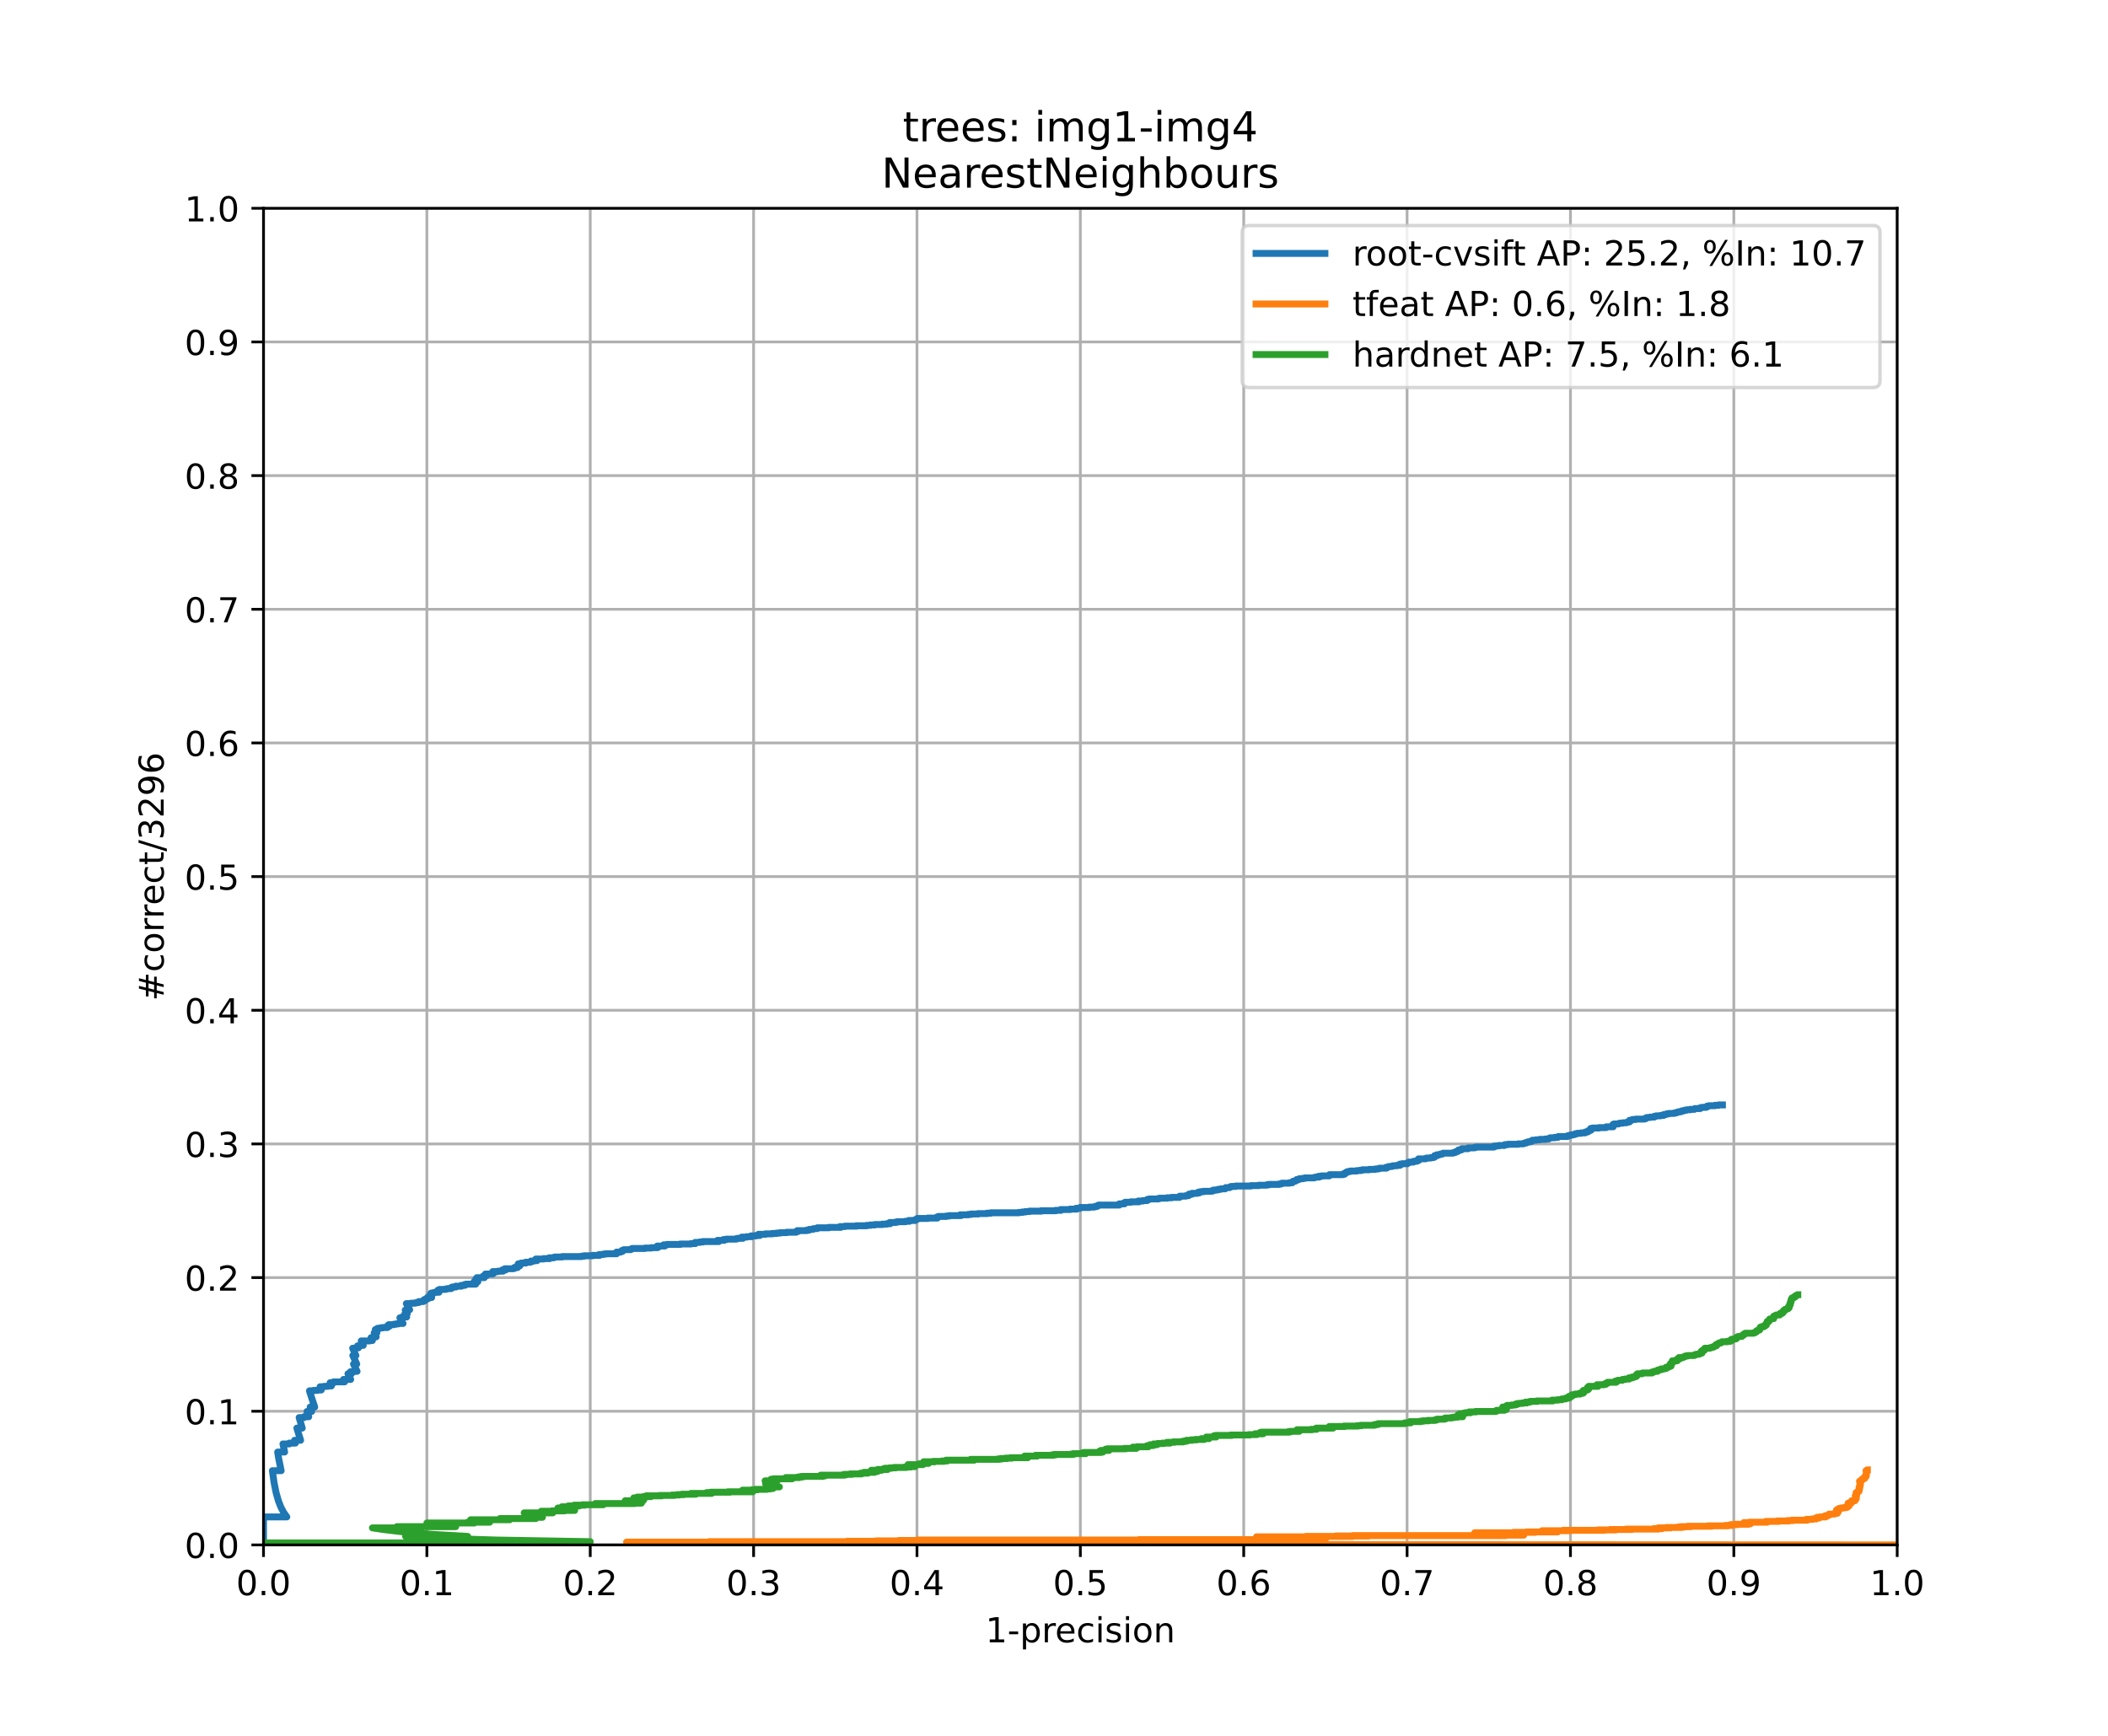 <?xml version="1.0" encoding="utf-8" standalone="no"?>
<!DOCTYPE svg PUBLIC "-//W3C//DTD SVG 1.1//EN"
  "http://www.w3.org/Graphics/SVG/1.1/DTD/svg11.dtd">
<!-- Created with matplotlib (https://matplotlib.org/) -->
<svg height="504pt" version="1.1" viewBox="0 0 612 504" width="612pt" xmlns="http://www.w3.org/2000/svg" xmlns:xlink="http://www.w3.org/1999/xlink">
 <defs>
  <style type="text/css">
*{stroke-linecap:butt;stroke-linejoin:round;}
  </style>
 </defs>
 <g id="figure_1">
  <g id="patch_1">
   <path d="M 0 504 
L 612 504 
L 612 0 
L 0 0 
z
" style="fill:#ffffff;"/>
  </g>
  <g id="axes_1">
   <g id="patch_2">
    <path d="M 76.5 448.56 
L 550.8 448.56 
L 550.8 60.48 
L 76.5 60.48 
z
" style="fill:#ffffff;"/>
   </g>
   <g id="matplotlib.axis_1">
    <g id="xtick_1">
     <g id="line2d_1">
      <path clip-path="url(#p5046a16744)" d="M 76.5 448.56 
L 76.5 60.48 
" style="fill:none;stroke:#b0b0b0;stroke-linecap:square;stroke-width:0.8;"/>
     </g>
     <g id="line2d_2">
      <defs>
       <path d="M 0 0 
L 0 3.5 
" id="m1916c091e1" style="stroke:#000000;stroke-width:0.8;"/>
      </defs>
      <g>
       <use style="stroke:#000000;stroke-width:0.8;" x="76.5" xlink:href="#m1916c091e1" y="448.56"/>
      </g>
     </g>
     <g id="text_1">
      <!-- 0.0 -->
      <defs>
       <path d="M 31.781 66.406 
Q 24.172 66.406 20.328 58.906 
Q 16.5 51.422 16.5 36.375 
Q 16.5 21.391 20.328 13.891 
Q 24.172 6.391 31.781 6.391 
Q 39.453 6.391 43.281 13.891 
Q 47.125 21.391 47.125 36.375 
Q 47.125 51.422 43.281 58.906 
Q 39.453 66.406 31.781 66.406 
z
M 31.781 74.219 
Q 44.047 74.219 50.516 64.516 
Q 56.984 54.828 56.984 36.375 
Q 56.984 17.969 50.516 8.266 
Q 44.047 -1.422 31.781 -1.422 
Q 19.531 -1.422 13.062 8.266 
Q 6.594 17.969 6.594 36.375 
Q 6.594 54.828 13.062 64.516 
Q 19.531 74.219 31.781 74.219 
z
" id="DejaVuSans-48"/>
       <path d="M 10.688 12.406 
L 21 12.406 
L 21 0 
L 10.688 0 
z
" id="DejaVuSans-46"/>
      </defs>
      <g transform="translate(68.548 463.158)scale(0.1 -0.1)">
       <use xlink:href="#DejaVuSans-48"/>
       <use x="63.623" xlink:href="#DejaVuSans-46"/>
       <use x="95.41" xlink:href="#DejaVuSans-48"/>
      </g>
     </g>
    </g>
    <g id="xtick_2">
     <g id="line2d_3">
      <path clip-path="url(#p5046a16744)" d="M 123.93 448.56 
L 123.93 60.48 
" style="fill:none;stroke:#b0b0b0;stroke-linecap:square;stroke-width:0.8;"/>
     </g>
     <g id="line2d_4">
      <g>
       <use style="stroke:#000000;stroke-width:0.8;" x="123.93" xlink:href="#m1916c091e1" y="448.56"/>
      </g>
     </g>
     <g id="text_2">
      <!-- 0.1 -->
      <defs>
       <path d="M 12.406 8.297 
L 28.516 8.297 
L 28.516 63.922 
L 10.984 60.406 
L 10.984 69.391 
L 28.422 72.906 
L 38.281 72.906 
L 38.281 8.297 
L 54.391 8.297 
L 54.391 0 
L 12.406 0 
z
" id="DejaVuSans-49"/>
      </defs>
      <g transform="translate(115.978 463.158)scale(0.1 -0.1)">
       <use xlink:href="#DejaVuSans-48"/>
       <use x="63.623" xlink:href="#DejaVuSans-46"/>
       <use x="95.41" xlink:href="#DejaVuSans-49"/>
      </g>
     </g>
    </g>
    <g id="xtick_3">
     <g id="line2d_5">
      <path clip-path="url(#p5046a16744)" d="M 171.36 448.56 
L 171.36 60.48 
" style="fill:none;stroke:#b0b0b0;stroke-linecap:square;stroke-width:0.8;"/>
     </g>
     <g id="line2d_6">
      <g>
       <use style="stroke:#000000;stroke-width:0.8;" x="171.36" xlink:href="#m1916c091e1" y="448.56"/>
      </g>
     </g>
     <g id="text_3">
      <!-- 0.2 -->
      <defs>
       <path d="M 19.188 8.297 
L 53.609 8.297 
L 53.609 0 
L 7.328 0 
L 7.328 8.297 
Q 12.938 14.109 22.625 23.891 
Q 32.328 33.688 34.812 36.531 
Q 39.547 41.844 41.422 45.531 
Q 43.312 49.219 43.312 52.781 
Q 43.312 58.594 39.234 62.25 
Q 35.156 65.922 28.609 65.922 
Q 23.969 65.922 18.812 64.312 
Q 13.672 62.703 7.812 59.422 
L 7.812 69.391 
Q 13.766 71.781 18.938 73 
Q 24.125 74.219 28.422 74.219 
Q 39.75 74.219 46.484 68.547 
Q 53.219 62.891 53.219 53.422 
Q 53.219 48.922 51.531 44.891 
Q 49.859 40.875 45.406 35.406 
Q 44.188 33.984 37.641 27.219 
Q 31.109 20.453 19.188 8.297 
z
" id="DejaVuSans-50"/>
      </defs>
      <g transform="translate(163.408 463.158)scale(0.1 -0.1)">
       <use xlink:href="#DejaVuSans-48"/>
       <use x="63.623" xlink:href="#DejaVuSans-46"/>
       <use x="95.41" xlink:href="#DejaVuSans-50"/>
      </g>
     </g>
    </g>
    <g id="xtick_4">
     <g id="line2d_7">
      <path clip-path="url(#p5046a16744)" d="M 218.79 448.56 
L 218.79 60.48 
" style="fill:none;stroke:#b0b0b0;stroke-linecap:square;stroke-width:0.8;"/>
     </g>
     <g id="line2d_8">
      <g>
       <use style="stroke:#000000;stroke-width:0.8;" x="218.79" xlink:href="#m1916c091e1" y="448.56"/>
      </g>
     </g>
     <g id="text_4">
      <!-- 0.3 -->
      <defs>
       <path d="M 40.578 39.312 
Q 47.656 37.797 51.625 33 
Q 55.609 28.219 55.609 21.188 
Q 55.609 10.406 48.188 4.484 
Q 40.766 -1.422 27.094 -1.422 
Q 22.516 -1.422 17.656 -0.516 
Q 12.797 0.391 7.625 2.203 
L 7.625 11.719 
Q 11.719 9.328 16.594 8.109 
Q 21.484 6.891 26.812 6.891 
Q 36.078 6.891 40.938 10.547 
Q 45.797 14.203 45.797 21.188 
Q 45.797 27.641 41.281 31.266 
Q 36.766 34.906 28.719 34.906 
L 20.219 34.906 
L 20.219 43.016 
L 29.109 43.016 
Q 36.375 43.016 40.234 45.922 
Q 44.094 48.828 44.094 54.297 
Q 44.094 59.906 40.109 62.906 
Q 36.141 65.922 28.719 65.922 
Q 24.656 65.922 20.016 65.031 
Q 15.375 64.156 9.812 62.312 
L 9.812 71.094 
Q 15.438 72.656 20.344 73.438 
Q 25.25 74.219 29.594 74.219 
Q 40.828 74.219 47.359 69.109 
Q 53.906 64.016 53.906 55.328 
Q 53.906 49.266 50.438 45.094 
Q 46.969 40.922 40.578 39.312 
z
" id="DejaVuSans-51"/>
      </defs>
      <g transform="translate(210.838 463.158)scale(0.1 -0.1)">
       <use xlink:href="#DejaVuSans-48"/>
       <use x="63.623" xlink:href="#DejaVuSans-46"/>
       <use x="95.41" xlink:href="#DejaVuSans-51"/>
      </g>
     </g>
    </g>
    <g id="xtick_5">
     <g id="line2d_9">
      <path clip-path="url(#p5046a16744)" d="M 266.22 448.56 
L 266.22 60.48 
" style="fill:none;stroke:#b0b0b0;stroke-linecap:square;stroke-width:0.8;"/>
     </g>
     <g id="line2d_10">
      <g>
       <use style="stroke:#000000;stroke-width:0.8;" x="266.22" xlink:href="#m1916c091e1" y="448.56"/>
      </g>
     </g>
     <g id="text_5">
      <!-- 0.4 -->
      <defs>
       <path d="M 37.797 64.312 
L 12.891 25.391 
L 37.797 25.391 
z
M 35.203 72.906 
L 47.609 72.906 
L 47.609 25.391 
L 58.016 25.391 
L 58.016 17.188 
L 47.609 17.188 
L 47.609 0 
L 37.797 0 
L 37.797 17.188 
L 4.891 17.188 
L 4.891 26.703 
z
" id="DejaVuSans-52"/>
      </defs>
      <g transform="translate(258.268 463.158)scale(0.1 -0.1)">
       <use xlink:href="#DejaVuSans-48"/>
       <use x="63.623" xlink:href="#DejaVuSans-46"/>
       <use x="95.41" xlink:href="#DejaVuSans-52"/>
      </g>
     </g>
    </g>
    <g id="xtick_6">
     <g id="line2d_11">
      <path clip-path="url(#p5046a16744)" d="M 313.65 448.56 
L 313.65 60.48 
" style="fill:none;stroke:#b0b0b0;stroke-linecap:square;stroke-width:0.8;"/>
     </g>
     <g id="line2d_12">
      <g>
       <use style="stroke:#000000;stroke-width:0.8;" x="313.65" xlink:href="#m1916c091e1" y="448.56"/>
      </g>
     </g>
     <g id="text_6">
      <!-- 0.5 -->
      <defs>
       <path d="M 10.797 72.906 
L 49.516 72.906 
L 49.516 64.594 
L 19.828 64.594 
L 19.828 46.734 
Q 21.969 47.469 24.109 47.828 
Q 26.266 48.188 28.422 48.188 
Q 40.625 48.188 47.75 41.5 
Q 54.891 34.812 54.891 23.391 
Q 54.891 11.625 47.562 5.094 
Q 40.234 -1.422 26.906 -1.422 
Q 22.312 -1.422 17.547 -0.641 
Q 12.797 0.141 7.719 1.703 
L 7.719 11.625 
Q 12.109 9.234 16.797 8.062 
Q 21.484 6.891 26.703 6.891 
Q 35.156 6.891 40.078 11.328 
Q 45.016 15.766 45.016 23.391 
Q 45.016 31 40.078 35.438 
Q 35.156 39.891 26.703 39.891 
Q 22.75 39.891 18.812 39.016 
Q 14.891 38.141 10.797 36.281 
z
" id="DejaVuSans-53"/>
      </defs>
      <g transform="translate(305.698 463.158)scale(0.1 -0.1)">
       <use xlink:href="#DejaVuSans-48"/>
       <use x="63.623" xlink:href="#DejaVuSans-46"/>
       <use x="95.41" xlink:href="#DejaVuSans-53"/>
      </g>
     </g>
    </g>
    <g id="xtick_7">
     <g id="line2d_13">
      <path clip-path="url(#p5046a16744)" d="M 361.08 448.56 
L 361.08 60.48 
" style="fill:none;stroke:#b0b0b0;stroke-linecap:square;stroke-width:0.8;"/>
     </g>
     <g id="line2d_14">
      <g>
       <use style="stroke:#000000;stroke-width:0.8;" x="361.08" xlink:href="#m1916c091e1" y="448.56"/>
      </g>
     </g>
     <g id="text_7">
      <!-- 0.6 -->
      <defs>
       <path d="M 33.016 40.375 
Q 26.375 40.375 22.484 35.828 
Q 18.609 31.297 18.609 23.391 
Q 18.609 15.531 22.484 10.953 
Q 26.375 6.391 33.016 6.391 
Q 39.656 6.391 43.531 10.953 
Q 47.406 15.531 47.406 23.391 
Q 47.406 31.297 43.531 35.828 
Q 39.656 40.375 33.016 40.375 
z
M 52.594 71.297 
L 52.594 62.312 
Q 48.875 64.062 45.094 64.984 
Q 41.312 65.922 37.594 65.922 
Q 27.828 65.922 22.672 59.328 
Q 17.531 52.734 16.797 39.406 
Q 19.672 43.656 24.016 45.922 
Q 28.375 48.188 33.594 48.188 
Q 44.578 48.188 50.953 41.516 
Q 57.328 34.859 57.328 23.391 
Q 57.328 12.156 50.688 5.359 
Q 44.047 -1.422 33.016 -1.422 
Q 20.359 -1.422 13.672 8.266 
Q 6.984 17.969 6.984 36.375 
Q 6.984 53.656 15.188 63.938 
Q 23.391 74.219 37.203 74.219 
Q 40.922 74.219 44.703 73.484 
Q 48.484 72.75 52.594 71.297 
z
" id="DejaVuSans-54"/>
      </defs>
      <g transform="translate(353.128 463.158)scale(0.1 -0.1)">
       <use xlink:href="#DejaVuSans-48"/>
       <use x="63.623" xlink:href="#DejaVuSans-46"/>
       <use x="95.41" xlink:href="#DejaVuSans-54"/>
      </g>
     </g>
    </g>
    <g id="xtick_8">
     <g id="line2d_15">
      <path clip-path="url(#p5046a16744)" d="M 408.51 448.56 
L 408.51 60.48 
" style="fill:none;stroke:#b0b0b0;stroke-linecap:square;stroke-width:0.8;"/>
     </g>
     <g id="line2d_16">
      <g>
       <use style="stroke:#000000;stroke-width:0.8;" x="408.51" xlink:href="#m1916c091e1" y="448.56"/>
      </g>
     </g>
     <g id="text_8">
      <!-- 0.7 -->
      <defs>
       <path d="M 8.203 72.906 
L 55.078 72.906 
L 55.078 68.703 
L 28.609 0 
L 18.312 0 
L 43.219 64.594 
L 8.203 64.594 
z
" id="DejaVuSans-55"/>
      </defs>
      <g transform="translate(400.558 463.158)scale(0.1 -0.1)">
       <use xlink:href="#DejaVuSans-48"/>
       <use x="63.623" xlink:href="#DejaVuSans-46"/>
       <use x="95.41" xlink:href="#DejaVuSans-55"/>
      </g>
     </g>
    </g>
    <g id="xtick_9">
     <g id="line2d_17">
      <path clip-path="url(#p5046a16744)" d="M 455.94 448.56 
L 455.94 60.48 
" style="fill:none;stroke:#b0b0b0;stroke-linecap:square;stroke-width:0.8;"/>
     </g>
     <g id="line2d_18">
      <g>
       <use style="stroke:#000000;stroke-width:0.8;" x="455.94" xlink:href="#m1916c091e1" y="448.56"/>
      </g>
     </g>
     <g id="text_9">
      <!-- 0.8 -->
      <defs>
       <path d="M 31.781 34.625 
Q 24.75 34.625 20.719 30.859 
Q 16.703 27.094 16.703 20.516 
Q 16.703 13.922 20.719 10.156 
Q 24.75 6.391 31.781 6.391 
Q 38.812 6.391 42.859 10.172 
Q 46.922 13.969 46.922 20.516 
Q 46.922 27.094 42.891 30.859 
Q 38.875 34.625 31.781 34.625 
z
M 21.922 38.812 
Q 15.578 40.375 12.031 44.719 
Q 8.5 49.078 8.5 55.328 
Q 8.5 64.062 14.719 69.141 
Q 20.953 74.219 31.781 74.219 
Q 42.672 74.219 48.875 69.141 
Q 55.078 64.062 55.078 55.328 
Q 55.078 49.078 51.531 44.719 
Q 48 40.375 41.703 38.812 
Q 48.828 37.156 52.797 32.312 
Q 56.781 27.484 56.781 20.516 
Q 56.781 9.906 50.312 4.234 
Q 43.844 -1.422 31.781 -1.422 
Q 19.734 -1.422 13.25 4.234 
Q 6.781 9.906 6.781 20.516 
Q 6.781 27.484 10.781 32.312 
Q 14.797 37.156 21.922 38.812 
z
M 18.312 54.391 
Q 18.312 48.734 21.844 45.562 
Q 25.391 42.391 31.781 42.391 
Q 38.141 42.391 41.719 45.562 
Q 45.312 48.734 45.312 54.391 
Q 45.312 60.062 41.719 63.234 
Q 38.141 66.406 31.781 66.406 
Q 25.391 66.406 21.844 63.234 
Q 18.312 60.062 18.312 54.391 
z
" id="DejaVuSans-56"/>
      </defs>
      <g transform="translate(447.988 463.158)scale(0.1 -0.1)">
       <use xlink:href="#DejaVuSans-48"/>
       <use x="63.623" xlink:href="#DejaVuSans-46"/>
       <use x="95.41" xlink:href="#DejaVuSans-56"/>
      </g>
     </g>
    </g>
    <g id="xtick_10">
     <g id="line2d_19">
      <path clip-path="url(#p5046a16744)" d="M 503.37 448.56 
L 503.37 60.48 
" style="fill:none;stroke:#b0b0b0;stroke-linecap:square;stroke-width:0.8;"/>
     </g>
     <g id="line2d_20">
      <g>
       <use style="stroke:#000000;stroke-width:0.8;" x="503.37" xlink:href="#m1916c091e1" y="448.56"/>
      </g>
     </g>
     <g id="text_10">
      <!-- 0.9 -->
      <defs>
       <path d="M 10.984 1.516 
L 10.984 10.5 
Q 14.703 8.734 18.5 7.812 
Q 22.312 6.891 25.984 6.891 
Q 35.75 6.891 40.891 13.453 
Q 46.047 20.016 46.781 33.406 
Q 43.953 29.203 39.594 26.953 
Q 35.25 24.703 29.984 24.703 
Q 19.047 24.703 12.672 31.312 
Q 6.297 37.938 6.297 49.422 
Q 6.297 60.641 12.938 67.422 
Q 19.578 74.219 30.609 74.219 
Q 43.266 74.219 49.922 64.516 
Q 56.594 54.828 56.594 36.375 
Q 56.594 19.141 48.406 8.859 
Q 40.234 -1.422 26.422 -1.422 
Q 22.703 -1.422 18.891 -0.688 
Q 15.094 0.047 10.984 1.516 
z
M 30.609 32.422 
Q 37.25 32.422 41.125 36.953 
Q 45.016 41.5 45.016 49.422 
Q 45.016 57.281 41.125 61.844 
Q 37.25 66.406 30.609 66.406 
Q 23.969 66.406 20.094 61.844 
Q 16.219 57.281 16.219 49.422 
Q 16.219 41.5 20.094 36.953 
Q 23.969 32.422 30.609 32.422 
z
" id="DejaVuSans-57"/>
      </defs>
      <g transform="translate(495.418 463.158)scale(0.1 -0.1)">
       <use xlink:href="#DejaVuSans-48"/>
       <use x="63.623" xlink:href="#DejaVuSans-46"/>
       <use x="95.41" xlink:href="#DejaVuSans-57"/>
      </g>
     </g>
    </g>
    <g id="xtick_11">
     <g id="line2d_21">
      <path clip-path="url(#p5046a16744)" d="M 550.8 448.56 
L 550.8 60.48 
" style="fill:none;stroke:#b0b0b0;stroke-linecap:square;stroke-width:0.8;"/>
     </g>
     <g id="line2d_22">
      <g>
       <use style="stroke:#000000;stroke-width:0.8;" x="550.8" xlink:href="#m1916c091e1" y="448.56"/>
      </g>
     </g>
     <g id="text_11">
      <!-- 1.0 -->
      <g transform="translate(542.848 463.158)scale(0.1 -0.1)">
       <use xlink:href="#DejaVuSans-49"/>
       <use x="63.623" xlink:href="#DejaVuSans-46"/>
       <use x="95.41" xlink:href="#DejaVuSans-48"/>
      </g>
     </g>
    </g>
    <g id="text_12">
     <!-- 1-precision -->
     <defs>
      <path d="M 4.891 31.391 
L 31.203 31.391 
L 31.203 23.391 
L 4.891 23.391 
z
" id="DejaVuSans-45"/>
      <path d="M 18.109 8.203 
L 18.109 -20.797 
L 9.078 -20.797 
L 9.078 54.688 
L 18.109 54.688 
L 18.109 46.391 
Q 20.953 51.266 25.266 53.625 
Q 29.594 56 35.594 56 
Q 45.562 56 51.781 48.094 
Q 58.016 40.188 58.016 27.297 
Q 58.016 14.406 51.781 6.484 
Q 45.562 -1.422 35.594 -1.422 
Q 29.594 -1.422 25.266 0.953 
Q 20.953 3.328 18.109 8.203 
z
M 48.688 27.297 
Q 48.688 37.203 44.609 42.844 
Q 40.531 48.484 33.406 48.484 
Q 26.266 48.484 22.188 42.844 
Q 18.109 37.203 18.109 27.297 
Q 18.109 17.391 22.188 11.75 
Q 26.266 6.109 33.406 6.109 
Q 40.531 6.109 44.609 11.75 
Q 48.688 17.391 48.688 27.297 
z
" id="DejaVuSans-112"/>
      <path d="M 41.109 46.297 
Q 39.594 47.172 37.812 47.578 
Q 36.031 48 33.891 48 
Q 26.266 48 22.188 43.047 
Q 18.109 38.094 18.109 28.812 
L 18.109 0 
L 9.078 0 
L 9.078 54.688 
L 18.109 54.688 
L 18.109 46.188 
Q 20.953 51.172 25.484 53.578 
Q 30.031 56 36.531 56 
Q 37.453 56 38.578 55.875 
Q 39.703 55.766 41.062 55.516 
z
" id="DejaVuSans-114"/>
      <path d="M 56.203 29.594 
L 56.203 25.203 
L 14.891 25.203 
Q 15.484 15.922 20.484 11.062 
Q 25.484 6.203 34.422 6.203 
Q 39.594 6.203 44.453 7.469 
Q 49.312 8.734 54.109 11.281 
L 54.109 2.781 
Q 49.266 0.734 44.188 -0.344 
Q 39.109 -1.422 33.891 -1.422 
Q 20.797 -1.422 13.156 6.188 
Q 5.516 13.812 5.516 26.812 
Q 5.516 40.234 12.766 48.109 
Q 20.016 56 32.328 56 
Q 43.359 56 49.781 48.891 
Q 56.203 41.797 56.203 29.594 
z
M 47.219 32.234 
Q 47.125 39.594 43.094 43.984 
Q 39.062 48.391 32.422 48.391 
Q 24.906 48.391 20.391 44.141 
Q 15.875 39.891 15.188 32.172 
z
" id="DejaVuSans-101"/>
      <path d="M 48.781 52.594 
L 48.781 44.188 
Q 44.969 46.297 41.141 47.344 
Q 37.312 48.391 33.406 48.391 
Q 24.656 48.391 19.812 42.844 
Q 14.984 37.312 14.984 27.297 
Q 14.984 17.281 19.812 11.734 
Q 24.656 6.203 33.406 6.203 
Q 37.312 6.203 41.141 7.25 
Q 44.969 8.297 48.781 10.406 
L 48.781 2.094 
Q 45.016 0.344 40.984 -0.531 
Q 36.969 -1.422 32.422 -1.422 
Q 20.062 -1.422 12.781 6.344 
Q 5.516 14.109 5.516 27.297 
Q 5.516 40.672 12.859 48.328 
Q 20.219 56 33.016 56 
Q 37.156 56 41.109 55.141 
Q 45.062 54.297 48.781 52.594 
z
" id="DejaVuSans-99"/>
      <path d="M 9.422 54.688 
L 18.406 54.688 
L 18.406 0 
L 9.422 0 
z
M 9.422 75.984 
L 18.406 75.984 
L 18.406 64.594 
L 9.422 64.594 
z
" id="DejaVuSans-105"/>
      <path d="M 44.281 53.078 
L 44.281 44.578 
Q 40.484 46.531 36.375 47.5 
Q 32.281 48.484 27.875 48.484 
Q 21.188 48.484 17.844 46.438 
Q 14.5 44.391 14.5 40.281 
Q 14.5 37.156 16.891 35.375 
Q 19.281 33.594 26.516 31.984 
L 29.594 31.297 
Q 39.156 29.25 43.188 25.516 
Q 47.219 21.781 47.219 15.094 
Q 47.219 7.469 41.188 3.016 
Q 35.156 -1.422 24.609 -1.422 
Q 20.219 -1.422 15.453 -0.562 
Q 10.688 0.297 5.422 2 
L 5.422 11.281 
Q 10.406 8.688 15.234 7.391 
Q 20.062 6.109 24.812 6.109 
Q 31.156 6.109 34.562 8.281 
Q 37.984 10.453 37.984 14.406 
Q 37.984 18.062 35.516 20.016 
Q 33.062 21.969 24.703 23.781 
L 21.578 24.516 
Q 13.234 26.266 9.516 29.906 
Q 5.812 33.547 5.812 39.891 
Q 5.812 47.609 11.281 51.797 
Q 16.75 56 26.812 56 
Q 31.781 56 36.172 55.266 
Q 40.578 54.547 44.281 53.078 
z
" id="DejaVuSans-115"/>
      <path d="M 30.609 48.391 
Q 23.391 48.391 19.188 42.75 
Q 14.984 37.109 14.984 27.297 
Q 14.984 17.484 19.156 11.844 
Q 23.344 6.203 30.609 6.203 
Q 37.797 6.203 41.984 11.859 
Q 46.188 17.531 46.188 27.297 
Q 46.188 37.016 41.984 42.703 
Q 37.797 48.391 30.609 48.391 
z
M 30.609 56 
Q 42.328 56 49.016 48.375 
Q 55.719 40.766 55.719 27.297 
Q 55.719 13.875 49.016 6.219 
Q 42.328 -1.422 30.609 -1.422 
Q 18.844 -1.422 12.172 6.219 
Q 5.516 13.875 5.516 27.297 
Q 5.516 40.766 12.172 48.375 
Q 18.844 56 30.609 56 
z
" id="DejaVuSans-111"/>
      <path d="M 54.891 33.016 
L 54.891 0 
L 45.906 0 
L 45.906 32.719 
Q 45.906 40.484 42.875 44.328 
Q 39.844 48.188 33.797 48.188 
Q 26.516 48.188 22.312 43.547 
Q 18.109 38.922 18.109 30.906 
L 18.109 0 
L 9.078 0 
L 9.078 54.688 
L 18.109 54.688 
L 18.109 46.188 
Q 21.344 51.125 25.703 53.562 
Q 30.078 56 35.797 56 
Q 45.219 56 50.047 50.172 
Q 54.891 44.344 54.891 33.016 
z
" id="DejaVuSans-110"/>
     </defs>
     <g transform="translate(286.111 476.837)scale(0.1 -0.1)">
      <use xlink:href="#DejaVuSans-49"/>
      <use x="63.623" xlink:href="#DejaVuSans-45"/>
      <use x="99.707" xlink:href="#DejaVuSans-112"/>
      <use x="163.184" xlink:href="#DejaVuSans-114"/>
      <use x="202.047" xlink:href="#DejaVuSans-101"/>
      <use x="263.57" xlink:href="#DejaVuSans-99"/>
      <use x="318.551" xlink:href="#DejaVuSans-105"/>
      <use x="346.334" xlink:href="#DejaVuSans-115"/>
      <use x="398.434" xlink:href="#DejaVuSans-105"/>
      <use x="426.217" xlink:href="#DejaVuSans-111"/>
      <use x="487.398" xlink:href="#DejaVuSans-110"/>
     </g>
    </g>
   </g>
   <g id="matplotlib.axis_2">
    <g id="ytick_1">
     <g id="line2d_23">
      <path clip-path="url(#p5046a16744)" d="M 76.5 448.56 
L 550.8 448.56 
" style="fill:none;stroke:#b0b0b0;stroke-linecap:square;stroke-width:0.8;"/>
     </g>
     <g id="line2d_24">
      <defs>
       <path d="M 0 0 
L -3.5 0 
" id="md484072b12" style="stroke:#000000;stroke-width:0.8;"/>
      </defs>
      <g>
       <use style="stroke:#000000;stroke-width:0.8;" x="76.5" xlink:href="#md484072b12" y="448.56"/>
      </g>
     </g>
     <g id="text_13">
      <!-- 0.0 -->
      <g transform="translate(53.597 452.359)scale(0.1 -0.1)">
       <use xlink:href="#DejaVuSans-48"/>
       <use x="63.623" xlink:href="#DejaVuSans-46"/>
       <use x="95.41" xlink:href="#DejaVuSans-48"/>
      </g>
     </g>
    </g>
    <g id="ytick_2">
     <g id="line2d_25">
      <path clip-path="url(#p5046a16744)" d="M 76.5 409.752 
L 550.8 409.752 
" style="fill:none;stroke:#b0b0b0;stroke-linecap:square;stroke-width:0.8;"/>
     </g>
     <g id="line2d_26">
      <g>
       <use style="stroke:#000000;stroke-width:0.8;" x="76.5" xlink:href="#md484072b12" y="409.752"/>
      </g>
     </g>
     <g id="text_14">
      <!-- 0.1 -->
      <g transform="translate(53.597 413.551)scale(0.1 -0.1)">
       <use xlink:href="#DejaVuSans-48"/>
       <use x="63.623" xlink:href="#DejaVuSans-46"/>
       <use x="95.41" xlink:href="#DejaVuSans-49"/>
      </g>
     </g>
    </g>
    <g id="ytick_3">
     <g id="line2d_27">
      <path clip-path="url(#p5046a16744)" d="M 76.5 370.944 
L 550.8 370.944 
" style="fill:none;stroke:#b0b0b0;stroke-linecap:square;stroke-width:0.8;"/>
     </g>
     <g id="line2d_28">
      <g>
       <use style="stroke:#000000;stroke-width:0.8;" x="76.5" xlink:href="#md484072b12" y="370.944"/>
      </g>
     </g>
     <g id="text_15">
      <!-- 0.2 -->
      <g transform="translate(53.597 374.743)scale(0.1 -0.1)">
       <use xlink:href="#DejaVuSans-48"/>
       <use x="63.623" xlink:href="#DejaVuSans-46"/>
       <use x="95.41" xlink:href="#DejaVuSans-50"/>
      </g>
     </g>
    </g>
    <g id="ytick_4">
     <g id="line2d_29">
      <path clip-path="url(#p5046a16744)" d="M 76.5 332.136 
L 550.8 332.136 
" style="fill:none;stroke:#b0b0b0;stroke-linecap:square;stroke-width:0.8;"/>
     </g>
     <g id="line2d_30">
      <g>
       <use style="stroke:#000000;stroke-width:0.8;" x="76.5" xlink:href="#md484072b12" y="332.136"/>
      </g>
     </g>
     <g id="text_16">
      <!-- 0.3 -->
      <g transform="translate(53.597 335.935)scale(0.1 -0.1)">
       <use xlink:href="#DejaVuSans-48"/>
       <use x="63.623" xlink:href="#DejaVuSans-46"/>
       <use x="95.41" xlink:href="#DejaVuSans-51"/>
      </g>
     </g>
    </g>
    <g id="ytick_5">
     <g id="line2d_31">
      <path clip-path="url(#p5046a16744)" d="M 76.5 293.328 
L 550.8 293.328 
" style="fill:none;stroke:#b0b0b0;stroke-linecap:square;stroke-width:0.8;"/>
     </g>
     <g id="line2d_32">
      <g>
       <use style="stroke:#000000;stroke-width:0.8;" x="76.5" xlink:href="#md484072b12" y="293.328"/>
      </g>
     </g>
     <g id="text_17">
      <!-- 0.4 -->
      <g transform="translate(53.597 297.127)scale(0.1 -0.1)">
       <use xlink:href="#DejaVuSans-48"/>
       <use x="63.623" xlink:href="#DejaVuSans-46"/>
       <use x="95.41" xlink:href="#DejaVuSans-52"/>
      </g>
     </g>
    </g>
    <g id="ytick_6">
     <g id="line2d_33">
      <path clip-path="url(#p5046a16744)" d="M 76.5 254.52 
L 550.8 254.52 
" style="fill:none;stroke:#b0b0b0;stroke-linecap:square;stroke-width:0.8;"/>
     </g>
     <g id="line2d_34">
      <g>
       <use style="stroke:#000000;stroke-width:0.8;" x="76.5" xlink:href="#md484072b12" y="254.52"/>
      </g>
     </g>
     <g id="text_18">
      <!-- 0.5 -->
      <g transform="translate(53.597 258.319)scale(0.1 -0.1)">
       <use xlink:href="#DejaVuSans-48"/>
       <use x="63.623" xlink:href="#DejaVuSans-46"/>
       <use x="95.41" xlink:href="#DejaVuSans-53"/>
      </g>
     </g>
    </g>
    <g id="ytick_7">
     <g id="line2d_35">
      <path clip-path="url(#p5046a16744)" d="M 76.5 215.712 
L 550.8 215.712 
" style="fill:none;stroke:#b0b0b0;stroke-linecap:square;stroke-width:0.8;"/>
     </g>
     <g id="line2d_36">
      <g>
       <use style="stroke:#000000;stroke-width:0.8;" x="76.5" xlink:href="#md484072b12" y="215.712"/>
      </g>
     </g>
     <g id="text_19">
      <!-- 0.6 -->
      <g transform="translate(53.597 219.511)scale(0.1 -0.1)">
       <use xlink:href="#DejaVuSans-48"/>
       <use x="63.623" xlink:href="#DejaVuSans-46"/>
       <use x="95.41" xlink:href="#DejaVuSans-54"/>
      </g>
     </g>
    </g>
    <g id="ytick_8">
     <g id="line2d_37">
      <path clip-path="url(#p5046a16744)" d="M 76.5 176.904 
L 550.8 176.904 
" style="fill:none;stroke:#b0b0b0;stroke-linecap:square;stroke-width:0.8;"/>
     </g>
     <g id="line2d_38">
      <g>
       <use style="stroke:#000000;stroke-width:0.8;" x="76.5" xlink:href="#md484072b12" y="176.904"/>
      </g>
     </g>
     <g id="text_20">
      <!-- 0.7 -->
      <g transform="translate(53.597 180.703)scale(0.1 -0.1)">
       <use xlink:href="#DejaVuSans-48"/>
       <use x="63.623" xlink:href="#DejaVuSans-46"/>
       <use x="95.41" xlink:href="#DejaVuSans-55"/>
      </g>
     </g>
    </g>
    <g id="ytick_9">
     <g id="line2d_39">
      <path clip-path="url(#p5046a16744)" d="M 76.5 138.096 
L 550.8 138.096 
" style="fill:none;stroke:#b0b0b0;stroke-linecap:square;stroke-width:0.8;"/>
     </g>
     <g id="line2d_40">
      <g>
       <use style="stroke:#000000;stroke-width:0.8;" x="76.5" xlink:href="#md484072b12" y="138.096"/>
      </g>
     </g>
     <g id="text_21">
      <!-- 0.8 -->
      <g transform="translate(53.597 141.895)scale(0.1 -0.1)">
       <use xlink:href="#DejaVuSans-48"/>
       <use x="63.623" xlink:href="#DejaVuSans-46"/>
       <use x="95.41" xlink:href="#DejaVuSans-56"/>
      </g>
     </g>
    </g>
    <g id="ytick_10">
     <g id="line2d_41">
      <path clip-path="url(#p5046a16744)" d="M 76.5 99.288 
L 550.8 99.288 
" style="fill:none;stroke:#b0b0b0;stroke-linecap:square;stroke-width:0.8;"/>
     </g>
     <g id="line2d_42">
      <g>
       <use style="stroke:#000000;stroke-width:0.8;" x="76.5" xlink:href="#md484072b12" y="99.288"/>
      </g>
     </g>
     <g id="text_22">
      <!-- 0.9 -->
      <g transform="translate(53.597 103.087)scale(0.1 -0.1)">
       <use xlink:href="#DejaVuSans-48"/>
       <use x="63.623" xlink:href="#DejaVuSans-46"/>
       <use x="95.41" xlink:href="#DejaVuSans-57"/>
      </g>
     </g>
    </g>
    <g id="ytick_11">
     <g id="line2d_43">
      <path clip-path="url(#p5046a16744)" d="M 76.5 60.48 
L 550.8 60.48 
" style="fill:none;stroke:#b0b0b0;stroke-linecap:square;stroke-width:0.8;"/>
     </g>
     <g id="line2d_44">
      <g>
       <use style="stroke:#000000;stroke-width:0.8;" x="76.5" xlink:href="#md484072b12" y="60.48"/>
      </g>
     </g>
     <g id="text_23">
      <!-- 1.0 -->
      <g transform="translate(53.597 64.279)scale(0.1 -0.1)">
       <use xlink:href="#DejaVuSans-49"/>
       <use x="63.623" xlink:href="#DejaVuSans-46"/>
       <use x="95.41" xlink:href="#DejaVuSans-48"/>
      </g>
     </g>
    </g>
    <g id="text_24">
     <!-- #correct/3296 -->
     <defs>
      <path d="M 51.125 44 
L 36.922 44 
L 32.812 27.688 
L 47.125 27.688 
z
M 43.797 71.781 
L 38.719 51.516 
L 52.984 51.516 
L 58.109 71.781 
L 65.922 71.781 
L 60.891 51.516 
L 76.125 51.516 
L 76.125 44 
L 58.984 44 
L 54.984 27.688 
L 70.516 27.688 
L 70.516 20.219 
L 53.078 20.219 
L 48 0 
L 40.188 0 
L 45.219 20.219 
L 30.906 20.219 
L 25.875 0 
L 18.016 0 
L 23.094 20.219 
L 7.719 20.219 
L 7.719 27.688 
L 24.906 27.688 
L 29 44 
L 13.281 44 
L 13.281 51.516 
L 30.906 51.516 
L 35.891 71.781 
z
" id="DejaVuSans-35"/>
      <path d="M 18.312 70.219 
L 18.312 54.688 
L 36.812 54.688 
L 36.812 47.703 
L 18.312 47.703 
L 18.312 18.016 
Q 18.312 11.328 20.141 9.422 
Q 21.969 7.516 27.594 7.516 
L 36.812 7.516 
L 36.812 0 
L 27.594 0 
Q 17.188 0 13.234 3.875 
Q 9.281 7.766 9.281 18.016 
L 9.281 47.703 
L 2.688 47.703 
L 2.688 54.688 
L 9.281 54.688 
L 9.281 70.219 
z
" id="DejaVuSans-116"/>
      <path d="M 25.391 72.906 
L 33.688 72.906 
L 8.297 -9.281 
L 0 -9.281 
z
" id="DejaVuSans-47"/>
     </defs>
     <g transform="translate(47.517 290.625)rotate(-90)scale(0.1 -0.1)">
      <use xlink:href="#DejaVuSans-35"/>
      <use x="83.789" xlink:href="#DejaVuSans-99"/>
      <use x="138.77" xlink:href="#DejaVuSans-111"/>
      <use x="199.951" xlink:href="#DejaVuSans-114"/>
      <use x="239.314" xlink:href="#DejaVuSans-114"/>
      <use x="278.178" xlink:href="#DejaVuSans-101"/>
      <use x="339.701" xlink:href="#DejaVuSans-99"/>
      <use x="394.682" xlink:href="#DejaVuSans-116"/>
      <use x="433.891" xlink:href="#DejaVuSans-47"/>
      <use x="467.582" xlink:href="#DejaVuSans-51"/>
      <use x="531.205" xlink:href="#DejaVuSans-50"/>
      <use x="594.828" xlink:href="#DejaVuSans-57"/>
      <use x="658.451" xlink:href="#DejaVuSans-54"/>
     </g>
    </g>
   </g>
   <g id="line2d_45">
    <path clip-path="url(#p5046a16744)" d="M 76.5 448.442 
L 76.5 440.436 
L 83.276 440.436 
L 82.356 439.141 
L 81.546 437.61 
L 80.812 435.726 
L 80.148 433.371 
L 79.56 430.428 
L 79.078 427.013 
L 81.628 427.013 
L 80.912 423.481 
L 80.606 421.597 
L 82.633 421.597 
L 82.146 419.242 
L 83.999 419.242 
L 83.94 419.007 
L 85.764 419.007 
L 85.517 418.182 
L 87.28 418.182 
L 86.213 414.768 
L 86.18 414.65 
L 87.755 414.65 
L 86.843 411.589 
L 88.284 411.589 
L 88.211 411.353 
L 89.634 411.353 
L 89.129 409.823 
L 90.491 409.823 
L 90.051 408.527 
L 91.364 408.527 
L 90.087 404.642 
L 89.843 403.818 
L 91.019 403.818 
L 90.982 403.7 
L 92.149 403.7 
L 92.11 403.582 
L 93.268 403.582 
L 92.936 402.64 
L 94.067 402.64 
L 94.023 402.523 
L 95.146 402.523 
L 95.1 402.405 
L 96.214 402.405 
L 95.836 401.463 
L 96.924 401.463 
L 96.827 401.227 
L 100.047 401.227 
L 99.717 400.521 
L 101.811 400.521 
L 101.014 398.873 
L 102.023 398.873 
L 101.74 398.284 
L 102.733 398.284 
L 102.675 398.166 
L 103.663 398.166 
L 102.627 396.047 
L 103.574 396.047 
L 102.423 393.574 
L 103.329 393.574 
L 102.388 391.455 
L 103.26 391.455 
L 103.208 391.337 
L 104.076 391.337 
L 103.811 390.748 
L 104.667 390.748 
L 104.613 390.631 
L 105.465 390.631 
L 104.869 389.335 
L 107.356 389.335 
L 107.299 389.218 
L 108.12 389.218 
L 107.715 388.393 
L 108.524 388.393 
L 108.407 388.158 
L 109.21 388.158 
L 108.627 386.981 
L 109.414 386.981 
L 108.952 386.039 
L 109.726 386.039 
L 109.552 385.685 
L 110.32 385.685 
L 110.261 385.568 
L 111.024 385.568 
L 110.965 385.45 
L 112.481 385.45 
L 112.296 385.097 
L 113.047 385.097 
L 112.798 384.626 
L 114.283 384.626 
L 114.219 384.508 
L 114.957 384.508 
L 114.892 384.39 
L 115.626 384.39 
L 115.56 384.272 
L 117.018 384.272 
L 116.09 382.624 
L 116.8 382.624 
L 116.669 382.389 
L 118.078 382.389 
L 117.545 381.447 
L 118.238 381.447 
L 117.646 380.387 
L 118.328 380.387 
L 118.262 380.269 
L 118.941 380.269 
L 117.965 378.503 
L 119.289 378.503 
L 119.223 378.385 
L 120.537 378.385 
L 120.47 378.268 
L 121.123 378.268 
L 121.055 378.15 
L 121.706 378.15 
L 121.569 377.914 
L 122.86 377.914 
L 122.721 377.679 
L 123.362 377.679 
L 123.152 377.326 
L 123.789 377.326 
L 123.649 377.09 
L 124.281 377.09 
L 124.07 376.737 
L 125.325 376.737 
L 124.828 375.913 
L 125.447 375.913 
L 125.164 375.442 
L 125.778 375.442 
L 125.707 375.324 
L 126.319 375.324 
L 126.247 375.206 
L 127.463 375.206 
L 127.101 374.618 
L 127.703 374.618 
L 127.558 374.382 
L 129.349 374.382 
L 129.274 374.264 
L 129.867 374.264 
L 129.792 374.147 
L 130.971 374.147 
L 130.819 373.911 
L 131.405 373.911 
L 131.252 373.676 
L 132.416 373.676 
L 132.261 373.44 
L 133.991 373.44 
L 133.833 373.205 
L 134.975 373.205 
L 134.816 372.969 
L 135.383 372.969 
L 135.303 372.851 
L 138.114 372.851 
L 137.618 372.145 
L 138.724 372.145 
L 138.146 371.321 
L 138.693 371.321 
L 138.447 370.968 
L 140.611 370.968 
L 140.277 370.497 
L 140.812 370.497 
L 140.728 370.379 
L 141.261 370.379 
L 140.926 369.908 
L 143.036 369.908 
L 142.865 369.672 
L 143.388 369.672 
L 143.047 369.201 
L 144.602 369.201 
L 144.515 369.084 
L 146.056 369.084 
L 145.793 368.73 
L 146.811 368.73 
L 146.547 368.377 
L 149.061 368.377 
L 148.971 368.259 
L 149.469 368.259 
L 149.289 368.024 
L 150.28 368.024 
L 150.008 367.671 
L 150.5 367.671 
L 150.409 367.553 
L 150.9 367.553 
L 150.447 366.964 
L 151.42 366.964 
L 151.238 366.729 
L 152.686 366.729 
L 152.502 366.493 
L 153.937 366.493 
L 153.844 366.376 
L 154.319 366.376 
L 154.133 366.14 
L 155.079 366.14 
L 154.985 366.022 
L 155.926 366.022 
L 155.55 365.551 
L 157.872 365.551 
L 157.777 365.434 
L 159.613 365.434 
L 159.42 365.198 
L 160.783 365.198 
L 160.685 365.08 
L 161.138 365.08 
L 161.04 364.963 
L 163.282 364.963 
L 163.182 364.845 
L 168.889 364.845 
L 168.785 364.727 
L 169.647 364.727 
L 169.542 364.609 
L 172.104 364.609 
L 171.997 364.492 
L 174.103 364.492 
L 173.887 364.256 
L 175.138 364.256 
L 175.029 364.138 
L 175.857 364.138 
L 175.748 364.021 
L 179.023 364.021 
L 178.8 363.785 
L 179.205 363.785 
L 178.982 363.55 
L 180.189 363.55 
L 180.077 363.432 
L 180.477 363.432 
L 180.365 363.314 
L 180.764 363.314 
L 180.54 363.079 
L 180.938 363.079 
L 180.826 362.961 
L 181.222 362.961 
L 181.11 362.843 
L 183.079 362.843 
L 182.965 362.726 
L 183.356 362.726 
L 183.243 362.608 
L 183.632 362.608 
L 183.519 362.49 
L 187.369 362.49 
L 187.253 362.372 
L 189.146 362.372 
L 189.029 362.255 
L 190.902 362.255 
L 190.783 362.137 
L 191.155 362.137 
L 190.801 361.784 
L 193.012 361.784 
L 192.655 361.43 
L 193.748 361.43 
L 193.629 361.313 
L 197.578 361.313 
L 197.456 361.195 
L 200.62 361.195 
L 200.497 361.077 
L 201.884 361.077 
L 201.636 360.842 
L 201.981 360.842 
L 201.857 360.724 
L 203.228 360.724 
L 203.104 360.606 
L 204.125 360.606 
L 204 360.488 
L 208.682 360.488 
L 208.301 360.135 
L 210.265 360.135 
L 210.01 359.9 
L 210.983 359.9 
L 210.855 359.782 
L 213.739 359.782 
L 213.609 359.664 
L 214.243 359.664 
L 214.114 359.547 
L 215.687 359.547 
L 215.298 359.193 
L 216.854 359.193 
L 216.724 359.076 
L 218.265 359.076 
L 218.004 358.84 
L 219.529 358.84 
L 219.398 358.722 
L 220.608 358.722 
L 220.214 358.369 
L 222.307 358.369 
L 222.175 358.251 
L 224.24 358.251 
L 224.107 358.134 
L 225.566 358.134 
L 225.433 358.016 
L 226.59 358.016 
L 226.456 357.898 
L 228.46 357.898 
L 228.326 357.78 
L 231.145 357.78 
L 231.01 357.663 
L 231.289 357.663 
L 231.154 357.545 
L 231.71 357.545 
L 231.441 357.309 
L 234.191 357.309 
L 234.056 357.192 
L 234.871 357.192 
L 234.736 357.074 
L 235.006 357.074 
L 234.871 356.956 
L 235.949 356.956 
L 235.813 356.838 
L 236.349 356.838 
L 236.213 356.721 
L 237.28 356.721 
L 237.144 356.603 
L 237.409 356.603 
L 237.273 356.485 
L 240.681 356.485 
L 240.544 356.367 
L 244.13 356.367 
L 243.854 356.132 
L 245.365 356.132 
L 245.226 356.014 
L 248.693 356.014 
L 248.554 355.896 
L 251.702 355.896 
L 251.562 355.779 
L 252.755 355.779 
L 252.615 355.661 
L 254.033 355.661 
L 253.893 355.543 
L 256.227 355.543 
L 256.086 355.426 
L 257.468 355.426 
L 257.327 355.308 
L 258.469 355.308 
L 258.186 355.072 
L 258.413 355.072 
L 258.272 354.955 
L 260.076 354.955 
L 259.935 354.837 
L 260.606 354.837 
L 260.464 354.719 
L 262.897 354.719 
L 262.755 354.601 
L 264.064 354.601 
L 263.78 354.366 
L 265.721 354.366 
L 265.579 354.248 
L 265.793 354.248 
L 265.651 354.13 
L 266.078 354.13 
L 265.936 354.013 
L 266.362 354.013 
L 266.22 353.895 
L 266.432 353.895 
L 266.291 353.777 
L 269.436 353.777 
L 269.294 353.659 
L 272.166 353.659 
L 271.881 353.424 
L 272.287 353.424 
L 272.144 353.306 
L 272.549 353.306 
L 272.407 353.188 
L 274.806 353.188 
L 274.664 353.071 
L 275.652 353.071 
L 275.509 352.953 
L 279.006 352.953 
L 278.721 352.717 
L 281.191 352.717 
L 281.048 352.6 
L 281.986 352.6 
L 281.843 352.482 
L 284.068 352.482 
L 283.925 352.364 
L 286.653 352.364 
L 286.51 352.246 
L 287.764 352.246 
L 287.621 352.129 
L 295.91 352.129 
L 295.767 352.011 
L 295.934 352.011 
L 296.932 352.011 
L 296.788 351.893 
L 296.954 351.893 
L 297.778 351.893 
L 297.635 351.775 
L 297.799 351.775 
L 298.943 351.775 
L 298.799 351.658 
L 298.962 351.658 
L 302.328 351.658 
L 302.185 351.54 
L 302.343 351.54 
L 306.536 351.54 
L 306.392 351.422 
L 306.544 351.422 
L 308.06 351.422 
L 307.923 351.187 
L 310.747 351.187 
L 310.604 351.069 
L 310.751 351.069 
L 312.643 351.069 
L 312.357 350.834 
L 312.502 350.834 
L 313.507 350.834 
L 313.364 350.716 
L 313.507 350.716 
L 313.65 350.716 
L 313.507 350.598 
L 313.65 350.598 
L 316.327 350.598 
L 316.185 350.48 
L 316.324 350.48 
L 317.707 350.48 
L 317.565 350.363 
L 317.703 350.363 
L 318.251 350.363 
L 318.109 350.245 
L 318.245 350.245 
L 318.654 350.245 
L 318.512 350.127 
L 318.648 350.127 
L 318.784 350.127 
L 318.643 350.009 
L 318.778 350.009 
L 319.049 350.009 
L 318.908 349.892 
L 319.043 349.892 
L 324.969 349.892 
L 324.815 349.656 
L 325.071 349.656 
L 324.93 349.538 
L 325.058 349.538 
L 326.454 349.538 
L 326.174 349.303 
L 326.3 349.303 
L 326.803 349.303 
L 326.648 349.067 
L 328.39 349.067 
L 328.25 348.95 
L 328.373 348.95 
L 330.691 348.95 
L 330.413 348.714 
L 330.534 348.714 
L 331.853 348.714 
L 331.714 348.596 
L 331.833 348.596 
L 333.017 348.596 
L 332.878 348.479 
L 332.996 348.479 
L 333.231 348.479 
L 333.072 348.243 
L 333.773 348.243 
L 333.635 348.125 
L 333.752 348.125 
L 336.284 348.125 
L 336.146 348.008 
L 336.26 348.008 
L 336.713 348.008 
L 336.576 347.89 
L 336.689 347.89 
L 338.926 347.89 
L 338.789 347.772 
L 338.9 347.772 
L 340.219 347.772 
L 340.082 347.654 
L 340.191 347.654 
L 342.458 347.654 
L 342.322 347.537 
L 342.429 347.537 
L 342.642 347.537 
L 342.476 347.301 
L 344.269 347.301 
L 344.134 347.184 
L 344.238 347.184 
L 344.967 347.184 
L 344.832 347.066 
L 344.936 347.066 
L 345.246 347.066 
L 345.111 346.948 
L 345.214 346.948 
L 345.318 346.948 
L 345.151 346.713 
L 346.177 346.713 
L 346.01 346.477 
L 347.629 346.477 
L 347.495 346.359 
L 347.595 346.359 
L 348.195 346.359 
L 347.928 346.124 
L 348.028 346.124 
L 348.624 346.124 
L 348.491 346.006 
L 348.59 346.006 
L 349.477 346.006 
L 349.344 345.888 
L 349.442 345.888 
L 351.767 345.888 
L 351.635 345.771 
L 351.731 345.771 
L 352.303 345.771 
L 352.171 345.653 
L 352.266 345.653 
L 352.361 345.653 
L 352.229 345.535 
L 352.324 345.535 
L 353.363 345.535 
L 353.231 345.417 
L 353.325 345.417 
L 353.887 345.417 
L 353.755 345.3 
L 353.849 345.3 
L 354.499 345.3 
L 354.368 345.182 
L 354.461 345.182 
L 355.657 345.182 
L 355.526 345.064 
L 355.618 345.064 
L 355.891 345.064 
L 355.761 344.946 
L 355.852 344.946 
L 355.943 344.946 
L 355.812 344.829 
L 355.903 344.829 
L 356.988 344.829 
L 356.858 344.711 
L 356.948 344.711 
L 357.217 344.711 
L 357.087 344.593 
L 357.177 344.593 
L 357.534 344.593 
L 357.405 344.475 
L 357.494 344.475 
L 358.821 344.475 
L 358.692 344.358 
L 358.78 344.358 
L 363.242 344.358 
L 363.114 344.24 
L 363.197 344.24 
L 365.513 344.24 
L 365.386 344.122 
L 365.549 344.122 
L 367.806 344.122 
L 367.679 344.004 
L 367.838 344.004 
L 368.472 344.004 
L 368.345 343.887 
L 368.503 343.887 
L 371.45 343.887 
L 371.324 343.769 
L 371.477 343.769 
L 372.008 343.769 
L 371.883 343.651 
L 372.035 343.651 
L 372.261 343.651 
L 372.136 343.533 
L 372.287 343.533 
L 374.371 343.533 
L 374.247 343.416 
L 374.394 343.416 
L 375.199 343.416 
L 375.097 343.18 
L 375.387 343.18 
L 375.264 343.063 
L 375.409 343.063 
L 375.553 343.063 
L 375.43 342.945 
L 375.575 342.945 
L 376.078 342.945 
L 375.955 342.827 
L 376.099 342.827 
L 376.314 342.827 
L 376.191 342.709 
L 376.334 342.709 
L 376.548 342.709 
L 376.445 342.474 
L 377.153 342.474 
L 377.031 342.356 
L 377.172 342.356 
L 377.313 342.356 
L 377.191 342.238 
L 377.332 342.238 
L 378.31 342.238 
L 378.188 342.121 
L 378.327 342.121 
L 378.949 342.121 
L 378.828 342.003 
L 378.966 342.003 
L 381.541 342.003 
L 381.42 341.885 
L 381.554 341.885 
L 381.953 341.885 
L 381.833 341.767 
L 381.966 341.767 
L 383.019 341.767 
L 382.78 341.532 
L 382.911 341.532 
L 383.757 341.532 
L 383.638 341.414 
L 383.767 341.414 
L 385.936 341.414 
L 385.818 341.296 
L 385.944 341.296 
L 386.007 341.296 
L 385.889 341.179 
L 386.015 341.179 
L 386.077 341.179 
L 385.96 341.061 
L 386.085 341.061 
L 389.88 341.061 
L 389.764 340.943 
L 389.883 340.943 
L 390.36 340.943 
L 390.187 340.708 
L 390.246 340.708 
L 390.66 340.708 
L 390.545 340.59 
L 390.663 340.59 
L 390.78 340.59 
L 390.665 340.472 
L 390.783 340.472 
L 390.959 340.472 
L 390.843 340.354 
L 390.961 340.354 
L 391.136 340.354 
L 391.021 340.237 
L 391.138 340.237 
L 391.604 340.237 
L 391.489 340.119 
L 391.605 340.119 
L 392.126 340.119 
L 392.011 340.001 
L 392.126 340.001 
L 393.948 340.001 
L 393.834 339.883 
L 393.946 339.883 
L 394.951 339.883 
L 394.838 339.766 
L 394.949 339.766 
L 395.611 339.766 
L 395.498 339.648 
L 395.608 339.648 
L 397.56 339.648 
L 397.447 339.53 
L 397.554 339.53 
L 399.299 339.53 
L 399.188 339.413 
L 399.292 339.413 
L 400.174 339.413 
L 400.064 339.295 
L 400.167 339.295 
L 400.629 339.295 
L 400.519 339.177 
L 400.621 339.177 
L 402.541 339.177 
L 402.322 338.942 
L 402.472 338.942 
L 402.919 338.942 
L 402.81 338.824 
L 402.958 338.824 
L 403.205 338.824 
L 403.096 338.706 
L 403.244 338.706 
L 404.027 338.706 
L 403.918 338.588 
L 404.064 338.588 
L 404.5 338.588 
L 404.392 338.471 
L 404.537 338.471 
L 405.59 338.471 
L 405.483 338.353 
L 405.625 338.353 
L 406.475 338.353 
L 406.367 338.235 
L 406.508 338.235 
L 406.602 338.235 
L 406.388 338 
L 406.528 338 
L 407.133 338 
L 407.026 337.882 
L 407.165 337.882 
L 408.586 337.882 
L 408.51 337.646 
L 409.052 337.646 
L 408.946 337.529 
L 409.081 337.529 
L 409.126 337.529 
L 409.021 337.411 
L 409.155 337.411 
L 410.355 337.411 
L 410.25 337.293 
L 410.382 337.293 
L 410.47 337.293 
L 410.366 337.175 
L 410.497 337.175 
L 411.369 337.175 
L 411.291 336.94 
L 411.895 336.94 
L 411.791 336.822 
L 411.92 336.822 
L 412.005 336.822 
L 411.824 336.469 
L 413.847 336.469 
L 413.745 336.351 
L 413.869 336.351 
L 414.242 336.351 
L 414.14 336.233 
L 414.263 336.233 
L 415.367 336.233 
L 415.265 336.116 
L 415.387 336.116 
L 416.112 336.116 
L 416.011 335.998 
L 416.131 335.998 
L 416.49 335.998 
L 416.389 335.88 
L 416.509 335.88 
L 416.548 335.88 
L 416.448 335.762 
L 416.567 335.762 
L 416.686 335.762 
L 416.485 335.527 
L 416.604 335.527 
L 417.312 335.527 
L 417.112 335.292 
L 417.23 335.292 
L 417.93 335.292 
L 417.83 335.174 
L 417.946 335.174 
L 418.37 335.174 
L 418.271 335.056 
L 418.386 335.056 
L 418.845 335.056 
L 418.746 334.938 
L 418.86 334.938 
L 419.05 334.938 
L 418.951 334.821 
L 419.065 334.821 
L 421.81 334.821 
L 421.712 334.703 
L 421.821 334.703 
L 422.255 334.703 
L 422.158 334.585 
L 422.266 334.585 
L 422.625 334.585 
L 422.529 334.467 
L 422.672 334.467 
L 422.779 334.467 
L 422.682 334.35 
L 422.825 334.35 
L 423.18 334.35 
L 423.084 334.232 
L 423.225 334.232 
L 423.402 334.232 
L 423.315 333.996 
L 423.351 333.996 
L 423.526 333.996 
L 423.431 333.879 
L 423.571 333.879 
L 424.303 333.879 
L 424.207 333.761 
L 424.346 333.761 
L 424.45 333.761 
L 424.363 333.525 
L 424.398 333.525 
L 426.233 333.525 
L 426.139 333.408 
L 426.272 333.408 
L 426.306 333.408 
L 426.212 333.29 
L 426.346 333.29 
L 428.056 333.29 
L 427.963 333.172 
L 428.093 333.172 
L 428.513 333.172 
L 428.42 333.054 
L 428.549 333.054 
L 433.746 333.054 
L 433.596 332.819 
L 433.684 332.819 
L 434.386 332.819 
L 434.297 332.701 
L 434.413 332.701 
L 435.22 332.701 
L 435.131 332.583 
L 435.246 332.583 
L 436.797 332.583 
L 436.709 332.466 
L 436.82 332.466 
L 436.931 332.466 
L 436.843 332.348 
L 436.982 332.348 
L 437.806 332.348 
L 437.719 332.23 
L 437.855 332.23 
L 440.824 332.23 
L 440.738 332.112 
L 440.867 332.112 
L 442.291 332.112 
L 442.207 331.995 
L 442.332 331.995 
L 442.582 331.995 
L 442.498 331.877 
L 442.622 331.877 
L 443.093 331.877 
L 443.009 331.759 
L 443.133 331.759 
L 443.33 331.759 
L 443.246 331.641 
L 443.368 331.641 
L 443.686 331.641 
L 443.603 331.524 
L 443.724 331.524 
L 444.257 331.524 
L 444.174 331.406 
L 444.294 331.406 
L 444.725 331.406 
L 444.679 331.171 
L 444.964 331.171 
L 444.881 331.053 
L 445 331.053 
L 446.007 331.053 
L 445.925 330.935 
L 446.041 330.935 
L 447.05 330.935 
L 446.969 330.817 
L 447.083 330.817 
L 448.69 330.817 
L 448.61 330.7 
L 448.742 330.7 
L 449.655 330.7 
L 449.576 330.582 
L 449.705 330.582 
L 449.855 330.582 
L 449.776 330.464 
L 449.904 330.464 
L 450.118 330.464 
L 450.039 330.346 
L 450.167 330.346 
L 451.385 330.346 
L 451.307 330.229 
L 451.431 330.229 
L 452.314 330.229 
L 452.237 330.111 
L 452.359 330.111 
L 452.44 330.111 
L 452.362 329.993 
L 452.484 329.993 
L 455.065 329.993 
L 454.989 329.875 
L 455.105 329.875 
L 455.2 329.875 
L 455.125 329.758 
L 455.239 329.758 
L 455.77 329.758 
L 455.695 329.64 
L 455.808 329.64 
L 456.034 329.64 
L 455.959 329.522 
L 456.09 329.522 
L 456.722 329.522 
L 456.647 329.404 
L 456.776 329.404 
L 457.234 329.404 
L 457.16 329.287 
L 457.288 329.287 
L 457.433 329.287 
L 457.359 329.169 
L 457.486 329.169 
L 457.954 329.169 
L 457.881 329.051 
L 458.006 329.051 
L 459.032 329.051 
L 458.959 328.933 
L 459.082 328.933 
L 460.185 328.933 
L 460.16 328.698 
L 460.853 328.698 
L 460.781 328.58 
L 460.898 328.58 
L 461.098 328.58 
L 461.006 328.345 
L 461.072 328.345 
L 461.387 328.345 
L 461.316 328.227 
L 461.432 328.227 
L 461.76 328.227 
L 461.689 328.109 
L 461.804 328.109 
L 461.966 328.109 
L 461.798 327.638 
L 462.38 327.638 
L 462.31 327.52 
L 462.438 327.52 
L 464.242 327.52 
L 464.173 327.403 
L 464.296 327.403 
L 466.288 327.403 
L 466.221 327.285 
L 466.338 327.285 
L 466.382 327.285 
L 466.314 327.167 
L 466.431 327.167 
L 468.337 327.167 
L 468.237 326.814 
L 468.264 326.814 
L 468.278 326.814 
L 468.188 326.579 
L 468.271 326.579 
L 468.368 326.579 
L 468.303 326.461 
L 468.427 326.461 
L 468.592 326.461 
L 468.527 326.343 
L 468.65 326.343 
L 469.866 326.343 
L 469.801 326.225 
L 469.921 326.225 
L 470.251 326.225 
L 470.187 326.108 
L 470.305 326.108 
L 471.176 326.108 
L 471.112 325.99 
L 471.228 325.99 
L 472.203 325.99 
L 472.14 325.872 
L 472.265 325.872 
L 472.551 325.872 
L 472.488 325.754 
L 472.612 325.754 
L 473.091 325.754 
L 472.978 325.401 
L 473.026 325.401 
L 473.136 325.401 
L 473.074 325.283 
L 473.195 325.283 
L 473.725 325.283 
L 473.664 325.166 
L 473.783 325.166 
L 473.95 325.166 
L 473.888 325.048 
L 474.007 325.048 
L 474.909 325.048 
L 474.848 324.93 
L 474.964 324.93 
L 477.401 324.93 
L 477.342 324.812 
L 477.46 324.812 
L 477.815 324.812 
L 477.756 324.695 
L 477.873 324.695 
L 477.884 324.695 
L 477.825 324.577 
L 477.943 324.577 
L 478.176 324.577 
L 478.117 324.459 
L 478.233 324.459 
L 479.118 324.459 
L 479.06 324.341 
L 479.183 324.341 
L 480.283 324.341 
L 480.259 324.106 
L 480.289 324.106 
L 480.85 324.106 
L 480.793 323.988 
L 480.91 323.988 
L 482.059 323.988 
L 482.003 323.87 
L 482.126 323.87 
L 482.979 323.87 
L 482.906 323.635 
L 482.988 323.635 
L 483.613 323.635 
L 483.558 323.517 
L 483.675 323.517 
L 483.907 323.517 
L 483.853 323.399 
L 483.968 323.399 
L 484.53 323.399 
L 484.477 323.282 
L 484.598 323.282 
L 486.009 323.282 
L 485.957 323.164 
L 486.073 323.164 
L 486.6 323.164 
L 486.547 323.046 
L 486.661 323.046 
L 486.889 323.046 
L 486.837 322.929 
L 486.958 322.929 
L 487.286 322.929 
L 487.235 322.811 
L 487.354 322.811 
L 487.999 322.811 
L 487.948 322.693 
L 488.065 322.693 
L 488.15 322.693 
L 488.099 322.575 
L 488.215 322.575 
L 488.713 322.575 
L 488.662 322.458 
L 488.776 322.458 
L 489.13 322.458 
L 489.08 322.34 
L 489.2 322.34 
L 489.703 322.34 
L 489.653 322.222 
L 489.771 322.222 
L 490.722 322.222 
L 490.673 322.104 
L 490.786 322.104 
L 491.917 322.104 
L 491.869 321.987 
L 491.984 321.987 
L 492.1 321.987 
L 492.052 321.869 
L 492.166 321.869 
L 493.618 321.869 
L 493.576 321.633 
L 493.64 321.633 
L 494.103 321.633 
L 494.056 321.516 
L 494.176 321.516 
L 495.342 321.516 
L 495.296 321.398 
L 495.41 321.398 
L 495.643 321.398 
L 495.576 321.162 
L 495.671 321.162 
L 496.124 321.162 
L 496.079 321.045 
L 496.195 321.045 
L 497.905 321.045 
L 497.861 320.927 
L 497.975 320.927 
L 498.961 320.927 
L 498.918 320.809 
L 499.033 320.809 
L 500.064 320.809 
L 500.064 320.809 
" style="fill:none;stroke:#1f77b4;stroke-linecap:square;stroke-width:2;"/>
   </g>
   <g id="line2d_46">
    <path clip-path="url(#p5046a16744)" d="M 550.8 448.56 
L 313.65 448.442 
L 392.7 448.442 
L 266.22 448.207 
L 195.075 447.854 
L 181.9 447.736 
L 218.79 447.736 
L 205.855 447.618 
L 258.923 447.618 
L 245.893 447.5 
L 266.22 447.5 
L 254.363 447.383 
L 271.8 447.383 
L 260.95 447.265 
L 276.205 447.265 
L 266.22 447.147 
L 340 447.147 
L 330.589 447.029 
L 338.183 447.029 
L 379.525 447.029 
L 371.335 446.912 
L 376.058 446.912 
L 384.795 446.912 
L 370.114 446.676 
L 374.316 446.676 
L 378.327 446.676 
L 371.62 446.558 
L 375.515 446.558 
L 379.245 446.558 
L 364.8 446.205 
L 384.379 446.205 
L 379.071 446.087 
L 381.981 446.087 
L 392.7 446.087 
L 387.759 445.97 
L 390.268 445.97 
L 397.35 445.97 
L 392.7 445.852 
L 394.959 445.852 
L 437.166 445.852 
L 433.447 445.734 
L 435.818 445.734 
L 442.389 445.734 
L 437.664 445.499 
L 438.693 445.499 
L 439.703 445.499 
L 428.136 445.028 
L 429.185 445.028 
L 442.182 445.028 
L 439.411 444.91 
L 441.887 444.91 
L 445.776 444.91 
L 443.157 444.792 
L 445.4 444.792 
L 452.244 444.792 
L 448.085 444.557 
L 449.377 444.557 
L 450.011 444.557 
L 447.691 444.439 
L 449.577 444.439 
L 455.94 444.439 
L 453.784 444.321 
L 455.41 444.321 
L 465.851 444.321 
L 463.923 444.204 
L 465.61 444.204 
L 469.176 444.204 
L 467.358 444.086 
L 468.875 444.086 
L 473.777 444.086 
L 472.086 443.968 
L 473.404 443.968 
L 481.52 443.968 
L 480.009 443.85 
L 481.305 443.85 
L 482.555 443.85 
L 481.1 443.733 
L 482.327 443.733 
L 482.806 443.733 
L 481.39 443.615 
L 482.579 443.615 
L 485.055 443.615 
L 483.712 443.497 
L 484.797 443.497 
L 488.239 443.497 
L 486.98 443.379 
L 488.13 443.379 
L 489.057 443.379 
L 487.84 443.262 
L 488.935 443.262 
L 491.014 443.262 
L 489.856 443.144 
L 490.861 443.144 
L 496.929 443.144 
L 495.893 443.026 
L 496.824 443.026 
L 501.698 443.026 
L 500.764 442.908 
L 501.629 442.908 
L 502.971 442.908 
L 502.077 442.791 
L 502.881 442.791 
L 503.273 442.791 
L 502.402 442.673 
L 503.18 442.673 
L 504.572 442.673 
L 503.739 442.555 
L 504.46 442.555 
L 507.759 442.555 
L 506.993 442.437 
L 507.682 442.437 
L 508.203 442.437 
L 506.284 442.084 
L 506.66 442.084 
L 508.589 442.084 
L 507.891 441.966 
L 508.506 441.966 
L 513.072 441.966 
L 512.452 441.849 
L 513.041 441.849 
L 513.251 441.849 
L 512.645 441.731 
L 513.219 441.731 
L 516.413 441.731 
L 515.864 441.613 
L 516.38 441.613 
L 519.393 441.613 
L 518.896 441.495 
L 519.355 441.495 
L 520.622 441.495 
L 520.151 441.378 
L 520.599 441.378 
L 524.758 441.378 
L 524.355 441.26 
L 524.73 441.26 
L 524.753 441.26 
L 524.357 441.142 
L 524.726 441.142 
L 526.328 441.142 
L 525.959 441.024 
L 526.32 441.024 
L 527.305 441.024 
L 526.957 440.907 
L 527.302 440.907 
L 527.409 440.907 
L 527.067 440.789 
L 527.404 440.789 
L 528.067 440.789 
L 527.53 440.553 
L 527.73 440.553 
L 528.664 440.553 
L 528.354 440.436 
L 528.657 440.436 
L 530.061 440.436 
L 529.773 440.318 
L 530.062 440.318 
L 530.191 440.318 
L 529.862 440.083 
L 529.913 440.083 
L 530.747 440.083 
L 530.481 439.965 
L 530.751 439.965 
L 530.958 439.965 
L 530.698 439.847 
L 530.959 439.847 
L 531.181 439.847 
L 530.927 439.729 
L 531.19 439.729 
L 531.244 439.729 
L 530.994 439.612 
L 531.252 439.612 
L 532.539 439.612 
L 532.308 439.494 
L 532.549 439.494 
L 532.862 439.494 
L 532.638 439.376 
L 532.876 439.376 
L 533.456 439.376 
L 533.143 439.141 
L 533.258 439.141 
L 533.33 439.141 
L 533.12 439.023 
L 533.345 439.023 
L 533.377 439.023 
L 533.17 438.905 
L 533.391 438.905 
L 533.719 438.905 
L 533.264 438.552 
L 533.332 438.552 
L 533.362 438.552 
L 533.165 438.434 
L 533.376 438.434 
L 533.747 438.434 
L 533.488 438.199 
L 533.574 438.199 
L 534.098 438.199 
L 533.908 437.963 
L 533.934 437.963 
L 534.606 437.963 
L 534.432 437.845 
L 534.629 437.845 
L 535.352 437.845 
L 535.188 437.728 
L 535.376 437.728 
L 536.103 437.728 
L 535.948 437.61 
L 536.131 437.61 
L 536.371 437.61 
L 536.123 437.374 
L 536.246 437.374 
L 536.441 437.374 
L 536.294 437.257 
L 536.468 437.257 
L 536.82 437.257 
L 536.659 437.021 
L 536.71 437.021 
L 536.723 437.021 
L 536.518 436.786 
L 536.616 436.786 
L 536.625 436.786 
L 536.487 436.668 
L 536.656 436.668 
L 536.735 436.668 
L 536.549 436.433 
L 536.632 436.433 
L 537.499 436.433 
L 537.351 436.197 
L 537.409 436.197 
L 537.502 436.197 
L 537.379 436.079 
L 537.538 436.079 
L 537.628 436.079 
L 537.508 435.962 
L 537.666 435.962 
L 537.794 435.962 
L 537.568 435.726 
L 537.712 435.726 
L 538.578 435.726 
L 538.469 435.608 
L 538.619 435.608 
L 538.641 435.608 
L 538.486 435.373 
L 538.574 435.373 
L 538.616 435.373 
L 538.51 435.255 
L 538.658 435.255 
L 538.81 435.255 
L 538.706 435.137 
L 538.853 435.137 
L 538.927 435.137 
L 538.731 434.784 
L 538.768 434.784 
L 538.812 434.784 
L 538.657 434.431 
L 538.718 434.431 
L 538.62 434.313 
L 538.763 434.313 
L 539.018 434.313 
L 538.807 433.96 
L 538.875 433.96 
L 539.056 433.96 
L 538.853 433.607 
L 538.919 433.607 
L 538.94 433.607 
L 538.862 433.371 
L 538.896 433.371 
L 539.312 433.371 
L 539.225 433.253 
L 539.363 433.253 
L 539.403 433.253 
L 539.348 433.018 
L 539.369 433.018 
L 539.721 433.018 
L 539.584 432.665 
L 539.61 432.665 
L 539.739 432.665 
L 539.659 432.547 
L 539.792 432.547 
L 539.845 432.547 
L 539.731 432.194 
L 539.742 432.194 
L 539.894 432.194 
L 539.726 431.841 
L 539.795 431.841 
L 539.884 431.841 
L 539.809 431.723 
L 539.939 431.723 
L 539.99 431.723 
L 539.854 431.487 
L 539.973 431.487 
L 540.012 431.487 
L 539.987 431.252 
L 539.997 431.252 
L 540.09 431.252 
L 539.969 431.016 
L 540.076 431.016 
L 540.131 431.016 
L 539.98 430.545 
L 540.009 430.545 
L 539.857 430.074 
L 539.862 430.074 
L 540.363 430.074 
L 540.345 429.839 
L 540.359 429.839 
L 540.498 429.839 
L 540.434 429.721 
L 540.56 429.721 
L 540.607 429.721 
L 540.537 429.486 
L 540.607 429.486 
L 540.962 429.486 
L 540.966 429.25 
L 541.4 429.25 
L 541.353 429.015 
L 541.41 429.015 
L 541.414 429.015 
L 541.311 428.779 
L 541.424 428.779 
L 541.553 428.779 
L 541.499 428.661 
L 541.62 428.661 
L 541.794 428.661 
L 541.731 428.426 
L 541.81 428.426 
L 541.821 428.426 
L 541.746 428.073 
L 541.787 428.073 
L 541.883 428.073 
L 541.8 427.72 
L 541.852 427.72 
L 541.868 427.72 
L 541.805 427.366 
L 541.84 427.366 
L 541.842 427.366 
L 541.751 427.013 
L 541.816 427.013 
L 542.052 427.013 
L 542.038 426.778 
L 542.078 426.778 
L 542.149 426.778 
L 542.149 426.778 
" style="fill:none;stroke:#ff7f0e;stroke-linecap:square;stroke-width:2;"/>
   </g>
   <g id="line2d_47">
    <path clip-path="url(#p5046a16744)" d="M 76.5 448.442 
L 76.5 447.971 
L 155.55 447.971 
L 129.2 447.618 
L 171.36 447.618 
L 144.257 447.147 
L 129.2 446.676 
L 117.743 446.087 
L 135.787 446.087 
L 125.566 445.499 
L 117.154 444.792 
L 111.205 444.086 
L 108.12 443.615 
L 117.743 443.615 
L 115.218 443.262 
L 132.3 443.262 
L 124.734 442.32 
L 123.93 442.202 
L 137.7 442.202 
L 135.787 441.966 
L 142.172 441.966 
L 136.623 441.26 
L 147.97 441.26 
L 145.149 440.907 
L 155.55 440.907 
L 152.622 440.553 
L 157.478 440.553 
L 152.824 439.965 
L 157.347 439.965 
L 152.186 439.258 
L 160.491 439.258 
L 157.131 438.787 
L 161.029 438.787 
L 160.2 438.67 
L 163.992 438.67 
L 163.151 438.552 
L 166.843 438.552 
L 161.959 437.845 
L 165.431 437.845 
L 163.111 437.492 
L 166.453 437.492 
L 164.929 437.257 
L 168.171 437.257 
L 166.656 437.021 
L 169.805 437.021 
L 169.046 436.903 
L 175.154 436.903 
L 172.842 436.55 
L 184.295 436.55 
L 183.485 436.433 
L 186.226 436.433 
L 181.524 435.726 
L 186.725 435.726 
L 184.444 435.373 
L 186.953 435.373 
L 184.008 434.902 
L 186.437 434.902 
L 185 434.666 
L 187.375 434.666 
L 186.66 434.549 
L 188.994 434.549 
L 187.57 434.313 
L 192.111 434.313 
L 191.393 434.195 
L 195.802 434.195 
L 195.075 434.078 
L 197.231 434.078 
L 196.504 433.96 
L 198.625 433.96 
L 197.898 433.842 
L 202.05 433.842 
L 200.59 433.607 
L 206.594 433.607 
L 205.124 433.371 
L 207.066 433.371 
L 206.336 433.253 
L 212.014 433.253 
L 211.274 433.136 
L 218.536 433.136 
L 215.562 432.665 
L 219.036 432.665 
L 218.301 432.547 
L 220.006 432.547 
L 219.274 432.429 
L 222.623 432.429 
L 221.888 432.312 
L 223.533 432.312 
L 222.801 432.194 
L 224.425 432.194 
L 222.975 431.958 
L 224.574 431.958 
L 223.143 431.723 
L 226.279 431.723 
L 222.779 431.134 
L 224.305 431.134 
L 222.271 430.781 
L 225.258 430.781 
L 223.257 430.428 
L 224.719 430.428 
L 222.118 429.957 
L 224.977 429.957 
L 224.334 429.839 
L 225.741 429.839 
L 223.836 429.486 
L 225.221 429.486 
L 224.594 429.368 
L 230.008 429.368 
L 228.12 429.015 
L 232.04 429.015 
L 231.412 428.897 
L 232.695 428.897 
L 232.07 428.779 
L 233.34 428.779 
L 232.718 428.661 
L 238.906 428.661 
L 238.277 428.544 
L 239.483 428.544 
L 238.234 428.308 
L 245.258 428.308 
L 244.629 428.191 
L 245.767 428.191 
L 245.14 428.073 
L 247.387 428.073 
L 246.762 427.955 
L 250.066 427.955 
L 249.44 427.837 
L 250.524 427.837 
L 249.9 427.72 
L 252.042 427.72 
L 250.801 427.484 
L 253.948 427.484 
L 252.716 427.249 
L 254.771 427.249 
L 252.946 426.895 
L 255.965 426.895 
L 254.76 426.66 
L 257.711 426.66 
L 256.515 426.424 
L 257.483 426.424 
L 256.89 426.307 
L 258.804 426.307 
L 258.212 426.189 
L 260.1 426.189 
L 259.51 426.071 
L 263.209 426.071 
L 262.618 425.953 
L 264.43 425.953 
L 263.841 425.836 
L 265.629 425.836 
L 264.458 425.6 
L 265.342 425.6 
L 263.609 425.247 
L 267.934 425.247 
L 266.788 425.011 
L 268.479 425.011 
L 267.909 424.894 
L 269.578 424.894 
L 268.445 424.658 
L 269.271 424.658 
L 268.15 424.423 
L 271.399 424.423 
L 270.841 424.305 
L 274.013 424.305 
L 273.455 424.187 
L 275.013 424.187 
L 274.457 424.07 
L 275.229 424.07 
L 274.675 423.952 
L 282.885 423.952 
L 281.775 423.716 
L 290.182 423.716 
L 289.627 423.599 
L 290.977 423.599 
L 290.424 423.481 
L 292.422 423.481 
L 291.871 423.363 
L 293.837 423.363 
L 293.289 423.245 
L 298.388 423.245 
L 297.84 423.128 
L 298.463 423.128 
L 297.375 422.892 
L 297.995 422.892 
L 297.454 422.774 
L 301.108 422.774 
L 300.57 422.657 
L 301.168 422.657 
L 300.632 422.539 
L 305.893 422.539 
L 305.358 422.421 
L 306.497 422.421 
L 305.965 422.303 
L 311.504 422.303 
L 310.973 422.186 
L 312.051 422.186 
L 311.523 422.068 
L 315.221 422.068 
L 314.171 421.832 
L 315.207 421.832 
L 314.686 421.715 
L 319.731 421.715 
L 319.212 421.597 
L 319.705 421.597 
L 320.196 421.597 
L 319.165 421.361 
L 319.654 421.361 
L 320.14 421.361 
L 319.604 421.126 
L 321.997 421.126 
L 320.954 420.773 
L 321.894 420.773 
L 321.394 420.655 
L 321.861 420.655 
L 326.877 420.655 
L 326.38 420.537 
L 326.825 420.537 
L 329.893 420.537 
L 328.846 420.184 
L 330.557 420.184 
L 330.068 420.066 
L 330.492 420.066 
L 333.413 420.066 
L 332.854 419.831 
L 333.672 419.831 
L 333.19 419.713 
L 333.597 419.713 
L 334.808 419.713 
L 333.852 419.478 
L 334.253 419.478 
L 335.842 419.478 
L 334.894 419.242 
L 335.288 419.242 
L 336.461 419.242 
L 335.99 419.124 
L 336.379 419.124 
L 337.918 419.124 
L 337.45 419.007 
L 337.832 419.007 
L 339.72 419.007 
L 338.79 418.771 
L 339.163 418.771 
L 341.013 418.771 
L 340.552 418.653 
L 340.918 418.653 
L 343.447 418.653 
L 342.988 418.536 
L 343.345 418.536 
L 344.054 418.536 
L 343.597 418.418 
L 343.95 418.418 
L 344.653 418.418 
L 344.198 418.3 
L 344.548 418.3 
L 344.896 418.3 
L 344.444 418.182 
L 344.791 418.182 
L 346.169 418.182 
L 345.719 418.065 
L 346.06 418.065 
L 347.416 418.065 
L 346.969 417.947 
L 347.305 417.947 
L 349.629 417.947 
L 348.74 417.711 
L 349.069 417.711 
L 351.014 417.711 
L 350.456 417.476 
L 350.776 417.476 
L 350.222 417.24 
L 353.051 417.24 
L 352.497 417.005 
L 352.806 417.005 
L 352.376 416.887 
L 352.684 416.887 
L 353.297 416.887 
L 352.87 416.769 
L 353.175 416.769 
L 357.646 416.769 
L 357.223 416.652 
L 357.514 416.652 
L 362.883 416.652 
L 362.465 416.534 
L 362.739 416.534 
L 364.907 416.534 
L 364.346 416.298 
L 366.723 416.298 
L 365.756 415.945 
L 366.535 415.945 
L 366.129 415.828 
L 366.387 415.828 
L 374.287 415.828 
L 373.889 415.71 
L 374.125 415.71 
L 374.83 415.71 
L 374.433 415.592 
L 374.667 415.592 
L 377.2 415.592 
L 376.807 415.474 
L 377.034 415.474 
L 377.261 415.474 
L 376.479 415.239 
L 376.705 415.239 
L 376.931 415.239 
L 376.542 415.121 
L 376.767 415.121 
L 380.937 415.121 
L 380.554 415.003 
L 380.768 415.003 
L 382.252 415.003 
L 381.871 414.886 
L 382.081 414.886 
L 382.291 414.886 
L 381.912 414.768 
L 382.121 414.768 
L 382.538 414.768 
L 382.16 414.65 
L 382.368 414.65 
L 387.013 414.65 
L 386.467 414.415 
L 386.663 414.415 
L 385.924 414.179 
L 386.12 414.179 
L 390.504 414.179 
L 390.141 414.061 
L 390.327 414.061 
L 394.302 414.061 
L 393.945 413.944 
L 394.297 413.944 
L 395.344 413.944 
L 394.989 413.826 
L 395.335 413.826 
L 399.045 413.826 
L 398.695 413.708 
L 399.024 413.708 
L 399.515 413.708 
L 399.167 413.59 
L 399.493 413.59 
L 400.14 413.59 
L 399.794 413.473 
L 400.116 413.473 
L 400.437 413.473 
L 400.093 413.355 
L 400.412 413.355 
L 407.841 413.355 
L 407.507 413.237 
L 407.795 413.237 
L 408.225 413.237 
L 407.893 413.119 
L 408.178 413.119 
L 409.589 413.119 
L 409.211 412.884 
L 409.628 412.884 
L 409.301 412.766 
L 409.578 412.766 
L 412.557 412.766 
L 412.235 412.648 
L 412.5 412.648 
L 413.289 412.648 
L 412.969 412.531 
L 413.231 412.531 
L 414.778 412.531 
L 414.461 412.413 
L 414.716 412.413 
L 416.721 412.413 
L 416.408 412.295 
L 416.655 412.295 
L 417.145 412.295 
L 416.834 412.178 
L 417.079 412.178 
L 417.444 412.178 
L 417.134 412.06 
L 417.376 412.06 
L 419.403 412.06 
L 419.097 411.942 
L 419.332 411.942 
L 419.799 411.942 
L 419.494 411.824 
L 419.727 411.824 
L 419.843 411.824 
L 419.539 411.707 
L 419.771 411.707 
L 421.483 411.707 
L 421.183 411.589 
L 421.408 411.589 
L 422.19 411.589 
L 421.892 411.471 
L 422.114 411.471 
L 423.213 411.471 
L 422.917 411.353 
L 423.135 411.353 
L 424.639 411.353 
L 423.287 410.765 
L 423.394 410.765 
L 424.241 410.765 
L 423.664 410.529 
L 423.875 410.529 
L 424.918 410.529 
L 424.632 410.411 
L 424.838 410.411 
L 425.25 410.411 
L 424.965 410.294 
L 425.17 410.294 
L 425.68 410.294 
L 425.397 410.176 
L 425.6 410.176 
L 427.004 410.176 
L 426.542 409.94 
L 426.642 409.94 
L 428.592 409.94 
L 428.316 409.823 
L 428.508 409.823 
L 434.262 409.823 
L 433.995 409.705 
L 434.256 409.705 
L 434.602 409.705 
L 434.336 409.587 
L 434.595 409.587 
L 434.767 409.587 
L 434.502 409.469 
L 434.759 409.469 
L 436.776 409.469 
L 436.515 409.352 
L 436.763 409.352 
L 436.845 409.352 
L 436.585 409.234 
L 436.832 409.234 
L 437.321 409.234 
L 437.063 409.116 
L 437.307 409.116 
L 437.388 409.116 
L 436.267 408.527 
L 436.349 408.527 
L 437.475 408.527 
L 437.221 408.41 
L 437.46 408.41 
L 437.619 408.41 
L 437.352 408.174 
L 437.746 408.174 
L 437.495 408.057 
L 437.731 408.057 
L 439.047 408.057 
L 438.799 407.939 
L 439.028 407.939 
L 439.937 407.939 
L 439.691 407.821 
L 439.916 407.821 
L 440.364 407.821 
L 440.119 407.703 
L 440.342 407.703 
L 440.416 407.703 
L 440.172 407.586 
L 440.394 407.586 
L 441.055 407.586 
L 440.813 407.468 
L 441.032 407.468 
L 442.113 407.468 
L 441.873 407.35 
L 442.087 407.35 
L 443.284 407.35 
L 442.809 407.115 
L 443.018 407.115 
L 444.12 407.115 
L 443.886 406.997 
L 444.09 406.997 
L 444.497 406.997 
L 444.263 406.879 
L 444.465 406.879 
L 446.383 406.879 
L 446.153 406.761 
L 446.348 406.761 
L 450.873 406.761 
L 450.548 406.526 
L 450.608 406.526 
L 452.355 406.526 
L 452.137 406.408 
L 452.366 406.408 
L 453.494 406.408 
L 453.278 406.29 
L 453.501 406.29 
L 453.667 406.29 
L 453.452 406.173 
L 453.674 406.173 
L 454.604 406.173 
L 454.391 406.055 
L 454.608 406.055 
L 454.716 406.055 
L 454.504 405.937 
L 454.719 405.937 
L 455.519 405.937 
L 455.309 405.819 
L 455.52 405.819 
L 455.783 405.819 
L 455.417 405.584 
L 455.575 405.584 
L 455.627 405.584 
L 455.419 405.466 
L 455.628 405.466 
L 456.095 405.466 
L 455.888 405.348 
L 456.095 405.348 
L 456.454 405.348 
L 456.145 405.113 
L 456.247 405.113 
L 456.502 405.113 
L 456.298 404.995 
L 456.501 404.995 
L 457.055 404.995 
L 456.852 404.877 
L 457.052 404.877 
L 457.549 404.877 
L 457.347 404.76 
L 457.544 404.76 
L 458.809 404.76 
L 458.506 404.524 
L 458.602 404.524 
L 459.598 404.524 
L 459.401 404.406 
L 459.588 404.406 
L 459.775 404.406 
L 459.477 404.171 
L 459.57 404.171 
L 459.663 404.171 
L 459.468 404.053 
L 459.653 404.053 
L 459.7 404.053 
L 459.505 403.936 
L 459.69 403.936 
L 460.012 403.936 
L 459.671 403.7 
L 459.809 403.7 
L 460.401 403.7 
L 460.209 403.582 
L 460.39 403.582 
L 460.928 403.582 
L 460.737 403.465 
L 460.915 403.465 
L 461.004 403.465 
L 460.814 403.347 
L 460.992 403.347 
L 461.213 403.347 
L 461.023 403.229 
L 461.2 403.229 
L 461.288 403.229 
L 460.855 402.876 
L 460.898 402.876 
L 461.292 402.876 
L 461.105 402.758 
L 461.279 402.758 
L 461.496 402.758 
L 461.21 402.523 
L 461.296 402.523 
L 463.938 402.523 
L 463.756 402.405 
L 463.959 402.405 
L 464 402.405 
L 463.621 402.052 
L 465.719 402.052 
L 465.542 401.934 
L 465.735 401.934 
L 466.233 401.934 
L 466.073 401.698 
L 466.565 401.698 
L 466.391 401.581 
L 466.579 401.581 
L 466.803 401.581 
L 466.63 401.463 
L 466.816 401.463 
L 466.853 401.463 
L 466.68 401.345 
L 466.866 401.345 
L 469.207 401.345 
L 468.905 401.11 
L 469.045 401.11 
L 469.115 401.11 
L 468.947 400.992 
L 469.122 400.992 
L 469.709 400.992 
L 469.543 400.874 
L 469.715 400.874 
L 469.851 400.874 
L 469.686 400.756 
L 469.856 400.756 
L 471.03 400.756 
L 470.866 400.639 
L 471.031 400.639 
L 471.163 400.639 
L 471 400.521 
L 471.164 400.521 
L 471.911 400.521 
L 471.75 400.403 
L 471.911 400.403 
L 473.018 400.403 
L 472.859 400.285 
L 473.015 400.285 
L 473.139 400.285 
L 472.916 400.05 
L 472.978 400.05 
L 474.017 400.05 
L 473.826 399.815 
L 473.886 399.815 
L 474.632 399.815 
L 474.478 399.697 
L 474.655 399.697 
L 474.949 399.697 
L 474.795 399.579 
L 474.97 399.579 
L 475.174 399.579 
L 474.927 399.344 
L 475.042 399.344 
L 475.331 399.344 
L 475.114 399.108 
L 475.2 399.108 
L 475.372 399.108 
L 475.221 398.99 
L 475.392 398.99 
L 475.534 398.99 
L 475.384 398.873 
L 475.554 398.873 
L 476.724 398.873 
L 476.575 398.755 
L 476.74 398.755 
L 476.985 398.755 
L 476.838 398.637 
L 477.001 398.637 
L 479.663 398.637 
L 479.479 398.402 
L 479.53 398.402 
L 480.078 398.402 
L 479.937 398.284 
L 480.11 398.284 
L 480.332 398.284 
L 480.191 398.166 
L 480.363 398.166 
L 481.208 398.166 
L 481.069 398.048 
L 481.236 398.048 
L 481.284 398.048 
L 481.145 397.931 
L 481.311 397.931 
L 481.335 397.931 
L 481.197 397.813 
L 481.363 397.813 
L 481.761 397.813 
L 481.625 397.695 
L 481.788 397.695 
L 482.364 397.695 
L 482.207 397.46 
L 482.253 397.46 
L 483.221 397.46 
L 483.087 397.342 
L 483.243 397.342 
L 483.704 397.342 
L 483.572 397.224 
L 483.724 397.224 
L 483.898 397.224 
L 483.678 396.989 
L 483.786 396.989 
L 484.407 396.989 
L 484.295 396.753 
L 484.863 396.753 
L 484.734 396.635 
L 484.879 396.635 
L 485.148 396.635 
L 484.909 396.282 
L 485.135 396.282 
L 485.007 396.164 
L 485.171 396.164 
L 485.212 396.164 
L 484.958 395.929 
L 485.121 395.929 
L 485.344 395.929 
L 485.253 395.694 
L 485.615 395.694 
L 485.489 395.576 
L 485.649 395.576 
L 485.748 395.576 
L 485.618 395.34 
L 485.658 395.34 
L 485.717 395.34 
L 485.508 395.105 
L 485.627 395.105 
L 486.941 395.105 
L 486.812 394.869 
L 486.849 394.869 
L 487.057 394.869 
L 486.853 394.634 
L 486.965 394.634 
L 487.283 394.634 
L 487.163 394.516 
L 487.311 394.516 
L 487.789 394.516 
L 487.432 394.163 
L 487.578 394.163 
L 488.672 394.163 
L 488.555 394.045 
L 488.696 394.045 
L 488.871 394.045 
L 488.755 393.927 
L 488.894 393.927 
L 489.223 393.927 
L 489.108 393.81 
L 489.263 393.81 
L 489.434 393.81 
L 489.319 393.692 
L 489.473 393.692 
L 490.096 393.692 
L 489.982 393.574 
L 490.132 393.574 
L 491.875 393.574 
L 491.765 393.456 
L 491.906 393.456 
L 492.093 393.456 
L 491.983 393.339 
L 492.122 393.339 
L 492.476 393.339 
L 492.367 393.221 
L 492.505 393.221 
L 493.153 393.221 
L 493.045 393.103 
L 493.194 393.103 
L 493.549 393.103 
L 493.442 392.985 
L 493.588 392.985 
L 493.647 392.985 
L 493.54 392.868 
L 493.686 392.868 
L 494.133 392.868 
L 493.96 392.514 
L 493.975 392.514 
L 493.87 392.397 
L 494.013 392.397 
L 494.183 392.397 
L 494.102 392.161 
L 494.116 392.161 
L 494.537 392.161 
L 494.434 392.043 
L 494.573 392.043 
L 494.849 392.043 
L 494.746 391.926 
L 494.884 391.926 
L 494.911 391.926 
L 494.734 391.69 
L 494.843 391.69 
L 494.98 391.69 
L 494.878 391.573 
L 495.014 391.573 
L 495.041 391.573 
L 494.939 391.455 
L 495.074 391.455 
L 496.405 391.455 
L 496.306 391.337 
L 496.447 391.337 
L 496.816 391.337 
L 496.718 391.219 
L 496.857 391.219 
L 497.22 391.219 
L 497.122 391.102 
L 497.259 391.102 
L 497.579 391.102 
L 497.482 390.984 
L 497.617 390.984 
L 497.726 390.984 
L 497.63 390.866 
L 497.763 390.866 
L 497.956 390.866 
L 497.86 390.748 
L 497.992 390.748 
L 498.337 390.748 
L 498.183 390.395 
L 498.195 390.395 
L 498.605 390.395 
L 498.511 390.277 
L 498.65 390.277 
L 498.777 390.277 
L 498.684 390.16 
L 498.822 390.16 
L 498.937 390.16 
L 498.843 390.042 
L 498.98 390.042 
L 499.151 390.042 
L 499.058 389.924 
L 499.194 389.924 
L 499.608 389.924 
L 499.516 389.806 
L 499.649 389.806 
L 499.825 389.806 
L 499.734 389.689 
L 499.866 389.689 
L 500.008 389.689 
L 499.917 389.571 
L 500.047 389.571 
L 501.5 389.571 
L 501.412 389.453 
L 501.545 389.453 
L 502.376 389.453 
L 502.203 389.218 
L 502.331 389.218 
L 502.818 389.218 
L 502.667 388.864 
L 502.696 388.864 
L 503.379 388.864 
L 503.295 388.747 
L 503.426 388.747 
L 503.997 388.747 
L 503.913 388.629 
L 504.041 388.629 
L 504.194 388.629 
L 504.112 388.511 
L 504.246 388.511 
L 504.255 388.511 
L 504.154 388.276 
L 504.225 388.276 
L 504.438 388.276 
L 504.357 388.158 
L 504.489 388.158 
L 504.674 388.158 
L 504.593 388.04 
L 504.724 388.04 
L 505.695 388.04 
L 505.578 387.805 
L 505.67 387.805 
L 506.001 387.805 
L 505.922 387.687 
L 506.053 387.687 
L 506.175 387.687 
L 506.141 387.452 
L 506.149 387.452 
L 506.471 387.452 
L 506.435 387.216 
L 506.443 387.216 
L 506.791 387.216 
L 506.714 387.098 
L 506.84 387.098 
L 509.112 387.098 
L 509.039 386.981 
L 509.165 386.981 
L 509.471 386.981 
L 509.399 386.863 
L 509.522 386.863 
L 509.659 386.863 
L 509.587 386.745 
L 509.716 386.745 
L 509.899 386.745 
L 509.827 386.627 
L 509.955 386.627 
L 509.968 386.627 
L 509.947 386.392 
L 509.953 386.392 
L 510.336 386.392 
L 510.266 386.274 
L 510.39 386.274 
L 510.5 386.274 
L 510.431 386.156 
L 510.554 386.156 
L 510.873 386.156 
L 510.786 385.921 
L 510.862 385.921 
L 510.982 385.921 
L 510.914 385.685 
L 510.97 385.685 
L 511.02 385.685 
L 510.952 385.568 
L 511.077 385.568 
L 511.114 385.568 
L 511.053 385.332 
L 511.103 385.332 
L 511.416 385.332 
L 511.348 385.214 
L 511.476 385.214 
L 512.108 385.214 
L 512.029 384.979 
L 512.099 384.979 
L 512.262 384.979 
L 512.197 384.861 
L 512.318 384.861 
L 512.673 384.861 
L 512.608 384.743 
L 512.732 384.743 
L 512.794 384.743 
L 512.68 384.39 
L 512.725 384.39 
L 512.881 384.39 
L 512.817 384.272 
L 512.939 384.272 
L 512.994 384.272 
L 512.931 384.155 
L 513.052 384.155 
L 513.063 384.155 
L 513.024 383.919 
L 513.062 383.919 
L 513.079 383.919 
L 513.045 383.684 
L 513.078 383.684 
L 513.562 383.684 
L 513.499 383.566 
L 513.621 383.566 
L 513.658 383.566 
L 513.618 383.331 
L 513.655 383.331 
L 513.739 383.331 
L 513.715 383.095 
L 513.736 383.095 
L 513.819 383.095 
L 513.758 382.977 
L 513.882 382.977 
L 514.336 382.977 
L 514.275 382.86 
L 514.396 382.86 
L 514.953 382.86 
L 514.827 382.389 
L 514.837 382.389 
L 515.059 382.389 
L 514.941 382.153 
L 515.061 382.153 
L 515.256 382.153 
L 515.198 382.035 
L 515.32 382.035 
L 515.488 382.035 
L 515.431 381.918 
L 515.551 381.918 
L 515.731 381.918 
L 515.674 381.8 
L 515.797 381.8 
L 516.702 381.8 
L 516.647 381.682 
L 516.767 381.682 
L 516.78 381.682 
L 516.781 381.447 
L 516.789 381.447 
L 516.858 381.447 
L 516.802 381.329 
L 516.921 381.329 
L 517.447 381.329 
L 517.393 381.211 
L 517.512 381.211 
L 517.589 381.211 
L 517.571 380.976 
L 517.603 380.976 
L 517.607 380.976 
L 517.605 380.74 
L 517.621 380.74 
L 517.98 380.74 
L 517.923 380.387 
L 517.939 380.387 
L 518.32 380.387 
L 518.288 380.151 
L 518.334 380.151 
L 518.66 380.151 
L 518.608 380.034 
L 518.728 380.034 
L 519.06 380.034 
L 519.009 379.916 
L 519.129 379.916 
L 519.223 379.916 
L 519.173 379.798 
L 519.292 379.798 
L 519.356 379.798 
L 519.306 379.681 
L 519.423 379.681 
L 519.441 379.681 
L 519.319 379.21 
L 519.358 379.21 
L 519.558 379.21 
L 519.54 378.974 
L 519.578 378.974 
L 519.592 378.974 
L 519.543 378.856 
L 519.66 378.856 
L 519.767 378.856 
L 519.72 378.503 
L 519.74 378.503 
L 519.744 378.503 
L 519.708 378.268 
L 519.766 378.268 
L 519.898 378.268 
L 519.919 378.032 
L 519.993 378.032 
L 519.929 377.679 
L 519.965 377.679 
L 520.005 377.679 
L 519.957 377.561 
L 520.077 377.561 
L 520.08 377.561 
L 520.043 377.208 
L 520.056 377.208 
L 520.226 377.208 
L 520.179 377.09 
L 520.296 377.09 
L 520.299 377.09 
L 520.253 376.855 
L 520.324 376.855 
L 520.655 376.855 
L 520.609 376.737 
L 520.728 376.737 
L 520.948 376.737 
L 520.884 376.501 
L 520.973 376.501 
L 521.262 376.501 
L 521.282 376.266 
L 521.288 376.266 
L 521.408 376.266 
L 521.363 376.148 
L 521.481 376.148 
L 521.689 376.148 
L 521.644 376.03 
L 521.76 376.03 
L 521.875 376.03 
L 521.831 375.913 
L 521.948 375.913 
" style="fill:none;stroke:#2ca02c;stroke-linecap:square;stroke-width:2;"/>
   </g>
   <g id="patch_3">
    <path d="M 76.5 448.56 
L 76.5 60.48 
" style="fill:none;stroke:#000000;stroke-linecap:square;stroke-linejoin:miter;stroke-width:0.8;"/>
   </g>
   <g id="patch_4">
    <path d="M 550.8 448.56 
L 550.8 60.48 
" style="fill:none;stroke:#000000;stroke-linecap:square;stroke-linejoin:miter;stroke-width:0.8;"/>
   </g>
   <g id="patch_5">
    <path d="M 76.5 448.56 
L 550.8 448.56 
" style="fill:none;stroke:#000000;stroke-linecap:square;stroke-linejoin:miter;stroke-width:0.8;"/>
   </g>
   <g id="patch_6">
    <path d="M 76.5 60.48 
L 550.8 60.48 
" style="fill:none;stroke:#000000;stroke-linecap:square;stroke-linejoin:miter;stroke-width:0.8;"/>
   </g>
   <g id="text_25">
    <!-- trees: img1-img4 -->
    <defs>
     <path d="M 11.719 12.406 
L 22.016 12.406 
L 22.016 0 
L 11.719 0 
z
M 11.719 51.703 
L 22.016 51.703 
L 22.016 39.312 
L 11.719 39.312 
z
" id="DejaVuSans-58"/>
     <path id="DejaVuSans-32"/>
     <path d="M 52 44.188 
Q 55.375 50.25 60.062 53.125 
Q 64.75 56 71.094 56 
Q 79.641 56 84.281 50.016 
Q 88.922 44.047 88.922 33.016 
L 88.922 0 
L 79.891 0 
L 79.891 32.719 
Q 79.891 40.578 77.094 44.375 
Q 74.312 48.188 68.609 48.188 
Q 61.625 48.188 57.562 43.547 
Q 53.516 38.922 53.516 30.906 
L 53.516 0 
L 44.484 0 
L 44.484 32.719 
Q 44.484 40.625 41.703 44.406 
Q 38.922 48.188 33.109 48.188 
Q 26.219 48.188 22.156 43.531 
Q 18.109 38.875 18.109 30.906 
L 18.109 0 
L 9.078 0 
L 9.078 54.688 
L 18.109 54.688 
L 18.109 46.188 
Q 21.188 51.219 25.484 53.609 
Q 29.781 56 35.688 56 
Q 41.656 56 45.828 52.969 
Q 50 49.953 52 44.188 
z
" id="DejaVuSans-109"/>
     <path d="M 45.406 27.984 
Q 45.406 37.75 41.375 43.109 
Q 37.359 48.484 30.078 48.484 
Q 22.859 48.484 18.828 43.109 
Q 14.797 37.75 14.797 27.984 
Q 14.797 18.266 18.828 12.891 
Q 22.859 7.516 30.078 7.516 
Q 37.359 7.516 41.375 12.891 
Q 45.406 18.266 45.406 27.984 
z
M 54.391 6.781 
Q 54.391 -7.172 48.188 -13.984 
Q 42 -20.797 29.203 -20.797 
Q 24.469 -20.797 20.266 -20.094 
Q 16.062 -19.391 12.109 -17.922 
L 12.109 -9.188 
Q 16.062 -11.328 19.922 -12.344 
Q 23.781 -13.375 27.781 -13.375 
Q 36.625 -13.375 41.016 -8.766 
Q 45.406 -4.156 45.406 5.172 
L 45.406 9.625 
Q 42.625 4.781 38.281 2.391 
Q 33.938 0 27.875 0 
Q 17.828 0 11.672 7.656 
Q 5.516 15.328 5.516 27.984 
Q 5.516 40.672 11.672 48.328 
Q 17.828 56 27.875 56 
Q 33.938 56 38.281 53.609 
Q 42.625 51.219 45.406 46.391 
L 45.406 54.688 
L 54.391 54.688 
z
" id="DejaVuSans-103"/>
    </defs>
    <g transform="translate(262.088 41.043)scale(0.12 -0.12)">
     <use xlink:href="#DejaVuSans-116"/>
     <use x="39.209" xlink:href="#DejaVuSans-114"/>
     <use x="78.072" xlink:href="#DejaVuSans-101"/>
     <use x="139.596" xlink:href="#DejaVuSans-101"/>
     <use x="201.119" xlink:href="#DejaVuSans-115"/>
     <use x="253.219" xlink:href="#DejaVuSans-58"/>
     <use x="286.91" xlink:href="#DejaVuSans-32"/>
     <use x="318.697" xlink:href="#DejaVuSans-105"/>
     <use x="346.48" xlink:href="#DejaVuSans-109"/>
     <use x="443.893" xlink:href="#DejaVuSans-103"/>
     <use x="507.369" xlink:href="#DejaVuSans-49"/>
     <use x="570.992" xlink:href="#DejaVuSans-45"/>
     <use x="607.076" xlink:href="#DejaVuSans-105"/>
     <use x="634.859" xlink:href="#DejaVuSans-109"/>
     <use x="732.271" xlink:href="#DejaVuSans-103"/>
     <use x="795.748" xlink:href="#DejaVuSans-52"/>
    </g>
    <!-- NearestNeighbours -->
    <defs>
     <path d="M 9.812 72.906 
L 23.094 72.906 
L 55.422 11.922 
L 55.422 72.906 
L 64.984 72.906 
L 64.984 0 
L 51.703 0 
L 19.391 60.984 
L 19.391 0 
L 9.812 0 
z
" id="DejaVuSans-78"/>
     <path d="M 34.281 27.484 
Q 23.391 27.484 19.188 25 
Q 14.984 22.516 14.984 16.5 
Q 14.984 11.719 18.141 8.906 
Q 21.297 6.109 26.703 6.109 
Q 34.188 6.109 38.703 11.406 
Q 43.219 16.703 43.219 25.484 
L 43.219 27.484 
z
M 52.203 31.203 
L 52.203 0 
L 43.219 0 
L 43.219 8.297 
Q 40.141 3.328 35.547 0.953 
Q 30.953 -1.422 24.312 -1.422 
Q 15.922 -1.422 10.953 3.297 
Q 6 8.016 6 15.922 
Q 6 25.141 12.172 29.828 
Q 18.359 34.516 30.609 34.516 
L 43.219 34.516 
L 43.219 35.406 
Q 43.219 41.609 39.141 45 
Q 35.062 48.391 27.688 48.391 
Q 23 48.391 18.547 47.266 
Q 14.109 46.141 10.016 43.891 
L 10.016 52.203 
Q 14.938 54.109 19.578 55.047 
Q 24.219 56 28.609 56 
Q 40.484 56 46.344 49.844 
Q 52.203 43.703 52.203 31.203 
z
" id="DejaVuSans-97"/>
     <path d="M 54.891 33.016 
L 54.891 0 
L 45.906 0 
L 45.906 32.719 
Q 45.906 40.484 42.875 44.328 
Q 39.844 48.188 33.797 48.188 
Q 26.516 48.188 22.312 43.547 
Q 18.109 38.922 18.109 30.906 
L 18.109 0 
L 9.078 0 
L 9.078 75.984 
L 18.109 75.984 
L 18.109 46.188 
Q 21.344 51.125 25.703 53.562 
Q 30.078 56 35.797 56 
Q 45.219 56 50.047 50.172 
Q 54.891 44.344 54.891 33.016 
z
" id="DejaVuSans-104"/>
     <path d="M 48.688 27.297 
Q 48.688 37.203 44.609 42.844 
Q 40.531 48.484 33.406 48.484 
Q 26.266 48.484 22.188 42.844 
Q 18.109 37.203 18.109 27.297 
Q 18.109 17.391 22.188 11.75 
Q 26.266 6.109 33.406 6.109 
Q 40.531 6.109 44.609 11.75 
Q 48.688 17.391 48.688 27.297 
z
M 18.109 46.391 
Q 20.953 51.266 25.266 53.625 
Q 29.594 56 35.594 56 
Q 45.562 56 51.781 48.094 
Q 58.016 40.188 58.016 27.297 
Q 58.016 14.406 51.781 6.484 
Q 45.562 -1.422 35.594 -1.422 
Q 29.594 -1.422 25.266 0.953 
Q 20.953 3.328 18.109 8.203 
L 18.109 0 
L 9.078 0 
L 9.078 75.984 
L 18.109 75.984 
z
" id="DejaVuSans-98"/>
     <path d="M 8.5 21.578 
L 8.5 54.688 
L 17.484 54.688 
L 17.484 21.922 
Q 17.484 14.156 20.5 10.266 
Q 23.531 6.391 29.594 6.391 
Q 36.859 6.391 41.078 11.031 
Q 45.312 15.672 45.312 23.688 
L 45.312 54.688 
L 54.297 54.688 
L 54.297 0 
L 45.312 0 
L 45.312 8.406 
Q 42.047 3.422 37.719 1 
Q 33.406 -1.422 27.688 -1.422 
Q 18.266 -1.422 13.375 4.438 
Q 8.5 10.297 8.5 21.578 
z
M 31.109 56 
z
" id="DejaVuSans-117"/>
    </defs>
    <g transform="translate(255.957 54.48)scale(0.12 -0.12)">
     <use xlink:href="#DejaVuSans-78"/>
     <use x="74.805" xlink:href="#DejaVuSans-101"/>
     <use x="136.328" xlink:href="#DejaVuSans-97"/>
     <use x="197.607" xlink:href="#DejaVuSans-114"/>
     <use x="236.471" xlink:href="#DejaVuSans-101"/>
     <use x="297.994" xlink:href="#DejaVuSans-115"/>
     <use x="350.094" xlink:href="#DejaVuSans-116"/>
     <use x="389.303" xlink:href="#DejaVuSans-78"/>
     <use x="464.107" xlink:href="#DejaVuSans-101"/>
     <use x="525.631" xlink:href="#DejaVuSans-105"/>
     <use x="553.414" xlink:href="#DejaVuSans-103"/>
     <use x="616.891" xlink:href="#DejaVuSans-104"/>
     <use x="680.27" xlink:href="#DejaVuSans-98"/>
     <use x="743.746" xlink:href="#DejaVuSans-111"/>
     <use x="804.928" xlink:href="#DejaVuSans-117"/>
     <use x="868.307" xlink:href="#DejaVuSans-114"/>
     <use x="909.42" xlink:href="#DejaVuSans-115"/>
    </g>
   </g>
   <g id="legend_1">
    <g id="patch_7">
     <path d="M 362.659 112.514 
L 543.8 112.514 
Q 545.8 112.514 545.8 110.514 
L 545.8 67.48 
Q 545.8 65.48 543.8 65.48 
L 362.659 65.48 
Q 360.659 65.48 360.659 67.48 
L 360.659 110.514 
Q 360.659 112.514 362.659 112.514 
z
" style="fill:#ffffff;opacity:0.8;stroke:#cccccc;stroke-linejoin:miter;"/>
    </g>
    <g id="line2d_48">
     <path d="M 364.659 73.578 
L 384.659 73.578 
" style="fill:none;stroke:#1f77b4;stroke-linecap:square;stroke-width:2;"/>
    </g>
    <g id="line2d_49"/>
    <g id="text_26">
     <!-- root-cvsift AP: 25.2, %In: 10.7 -->
     <defs>
      <path d="M 2.984 54.688 
L 12.5 54.688 
L 29.594 8.797 
L 46.688 54.688 
L 56.203 54.688 
L 35.688 0 
L 23.484 0 
z
" id="DejaVuSans-118"/>
      <path d="M 37.109 75.984 
L 37.109 68.5 
L 28.516 68.5 
Q 23.688 68.5 21.797 66.547 
Q 19.922 64.594 19.922 59.516 
L 19.922 54.688 
L 34.719 54.688 
L 34.719 47.703 
L 19.922 47.703 
L 19.922 0 
L 10.891 0 
L 10.891 47.703 
L 2.297 47.703 
L 2.297 54.688 
L 10.891 54.688 
L 10.891 58.5 
Q 10.891 67.625 15.141 71.797 
Q 19.391 75.984 28.609 75.984 
z
" id="DejaVuSans-102"/>
      <path d="M 34.188 63.188 
L 20.797 26.906 
L 47.609 26.906 
z
M 28.609 72.906 
L 39.797 72.906 
L 67.578 0 
L 57.328 0 
L 50.688 18.703 
L 17.828 18.703 
L 11.188 0 
L 0.781 0 
z
" id="DejaVuSans-65"/>
      <path d="M 19.672 64.797 
L 19.672 37.406 
L 32.078 37.406 
Q 38.969 37.406 42.719 40.969 
Q 46.484 44.531 46.484 51.125 
Q 46.484 57.672 42.719 61.234 
Q 38.969 64.797 32.078 64.797 
z
M 9.812 72.906 
L 32.078 72.906 
Q 44.344 72.906 50.609 67.359 
Q 56.891 61.812 56.891 51.125 
Q 56.891 40.328 50.609 34.812 
Q 44.344 29.297 32.078 29.297 
L 19.672 29.297 
L 19.672 0 
L 9.812 0 
z
" id="DejaVuSans-80"/>
      <path d="M 11.719 12.406 
L 22.016 12.406 
L 22.016 4 
L 14.016 -11.625 
L 7.719 -11.625 
L 11.719 4 
z
" id="DejaVuSans-44"/>
      <path d="M 72.703 32.078 
Q 68.453 32.078 66.031 28.469 
Q 63.625 24.859 63.625 18.406 
Q 63.625 12.062 66.031 8.422 
Q 68.453 4.781 72.703 4.781 
Q 76.859 4.781 79.266 8.422 
Q 81.688 12.062 81.688 18.406 
Q 81.688 24.812 79.266 28.438 
Q 76.859 32.078 72.703 32.078 
z
M 72.703 38.281 
Q 80.422 38.281 84.953 32.906 
Q 89.5 27.547 89.5 18.406 
Q 89.5 9.281 84.938 3.922 
Q 80.375 -1.422 72.703 -1.422 
Q 64.891 -1.422 60.344 3.922 
Q 55.812 9.281 55.812 18.406 
Q 55.812 27.594 60.375 32.938 
Q 64.938 38.281 72.703 38.281 
z
M 22.312 68.016 
Q 18.109 68.016 15.688 64.375 
Q 13.281 60.75 13.281 54.391 
Q 13.281 47.953 15.672 44.328 
Q 18.062 40.719 22.312 40.719 
Q 26.562 40.719 28.969 44.328 
Q 31.391 47.953 31.391 54.391 
Q 31.391 60.688 28.953 64.344 
Q 26.516 68.016 22.312 68.016 
z
M 66.406 74.219 
L 74.219 74.219 
L 28.609 -1.422 
L 20.797 -1.422 
z
M 22.312 74.219 
Q 30.031 74.219 34.609 68.875 
Q 39.203 63.531 39.203 54.391 
Q 39.203 45.172 34.641 39.844 
Q 30.078 34.516 22.312 34.516 
Q 14.547 34.516 10.031 39.859 
Q 5.516 45.219 5.516 54.391 
Q 5.516 63.484 10.047 68.844 
Q 14.594 74.219 22.312 74.219 
z
" id="DejaVuSans-37"/>
      <path d="M 9.812 72.906 
L 19.672 72.906 
L 19.672 0 
L 9.812 0 
z
" id="DejaVuSans-73"/>
     </defs>
     <g transform="translate(392.659 77.078)scale(0.1 -0.1)">
      <use xlink:href="#DejaVuSans-114"/>
      <use x="38.863" xlink:href="#DejaVuSans-111"/>
      <use x="100.045" xlink:href="#DejaVuSans-111"/>
      <use x="161.227" xlink:href="#DejaVuSans-116"/>
      <use x="200.436" xlink:href="#DejaVuSans-45"/>
      <use x="236.52" xlink:href="#DejaVuSans-99"/>
      <use x="291.5" xlink:href="#DejaVuSans-118"/>
      <use x="350.68" xlink:href="#DejaVuSans-115"/>
      <use x="402.779" xlink:href="#DejaVuSans-105"/>
      <use x="430.562" xlink:href="#DejaVuSans-102"/>
      <use x="464.018" xlink:href="#DejaVuSans-116"/>
      <use x="503.227" xlink:href="#DejaVuSans-32"/>
      <use x="535.014" xlink:href="#DejaVuSans-65"/>
      <use x="603.422" xlink:href="#DejaVuSans-80"/>
      <use x="663.725" xlink:href="#DejaVuSans-58"/>
      <use x="697.416" xlink:href="#DejaVuSans-32"/>
      <use x="729.203" xlink:href="#DejaVuSans-50"/>
      <use x="792.826" xlink:href="#DejaVuSans-53"/>
      <use x="856.449" xlink:href="#DejaVuSans-46"/>
      <use x="888.236" xlink:href="#DejaVuSans-50"/>
      <use x="951.859" xlink:href="#DejaVuSans-44"/>
      <use x="983.646" xlink:href="#DejaVuSans-32"/>
      <use x="1015.434" xlink:href="#DejaVuSans-37"/>
      <use x="1110.453" xlink:href="#DejaVuSans-73"/>
      <use x="1139.945" xlink:href="#DejaVuSans-110"/>
      <use x="1203.324" xlink:href="#DejaVuSans-58"/>
      <use x="1237.016" xlink:href="#DejaVuSans-32"/>
      <use x="1268.803" xlink:href="#DejaVuSans-49"/>
      <use x="1332.426" xlink:href="#DejaVuSans-48"/>
      <use x="1396.049" xlink:href="#DejaVuSans-46"/>
      <use x="1427.836" xlink:href="#DejaVuSans-55"/>
     </g>
    </g>
    <g id="line2d_50">
     <path d="M 364.659 88.257 
L 384.659 88.257 
" style="fill:none;stroke:#ff7f0e;stroke-linecap:square;stroke-width:2;"/>
    </g>
    <g id="line2d_51"/>
    <g id="text_27">
     <!-- tfeat AP: 0.6, %In: 1.8 -->
     <g transform="translate(392.659 91.757)scale(0.1 -0.1)">
      <use xlink:href="#DejaVuSans-116"/>
      <use x="39.209" xlink:href="#DejaVuSans-102"/>
      <use x="74.414" xlink:href="#DejaVuSans-101"/>
      <use x="135.938" xlink:href="#DejaVuSans-97"/>
      <use x="197.217" xlink:href="#DejaVuSans-116"/>
      <use x="236.426" xlink:href="#DejaVuSans-32"/>
      <use x="268.213" xlink:href="#DejaVuSans-65"/>
      <use x="336.621" xlink:href="#DejaVuSans-80"/>
      <use x="396.924" xlink:href="#DejaVuSans-58"/>
      <use x="430.615" xlink:href="#DejaVuSans-32"/>
      <use x="462.402" xlink:href="#DejaVuSans-48"/>
      <use x="526.025" xlink:href="#DejaVuSans-46"/>
      <use x="557.812" xlink:href="#DejaVuSans-54"/>
      <use x="621.436" xlink:href="#DejaVuSans-44"/>
      <use x="653.223" xlink:href="#DejaVuSans-32"/>
      <use x="685.01" xlink:href="#DejaVuSans-37"/>
      <use x="780.029" xlink:href="#DejaVuSans-73"/>
      <use x="809.521" xlink:href="#DejaVuSans-110"/>
      <use x="872.9" xlink:href="#DejaVuSans-58"/>
      <use x="906.592" xlink:href="#DejaVuSans-32"/>
      <use x="938.379" xlink:href="#DejaVuSans-49"/>
      <use x="1002.002" xlink:href="#DejaVuSans-46"/>
      <use x="1033.789" xlink:href="#DejaVuSans-56"/>
     </g>
    </g>
    <g id="line2d_52">
     <path d="M 364.659 102.935 
L 384.659 102.935 
" style="fill:none;stroke:#2ca02c;stroke-linecap:square;stroke-width:2;"/>
    </g>
    <g id="line2d_53"/>
    <g id="text_28">
     <!-- hardnet AP: 7.5, %In: 6.1 -->
     <defs>
      <path d="M 45.406 46.391 
L 45.406 75.984 
L 54.391 75.984 
L 54.391 0 
L 45.406 0 
L 45.406 8.203 
Q 42.578 3.328 38.25 0.953 
Q 33.938 -1.422 27.875 -1.422 
Q 17.969 -1.422 11.734 6.484 
Q 5.516 14.406 5.516 27.297 
Q 5.516 40.188 11.734 48.094 
Q 17.969 56 27.875 56 
Q 33.938 56 38.25 53.625 
Q 42.578 51.266 45.406 46.391 
z
M 14.797 27.297 
Q 14.797 17.391 18.875 11.75 
Q 22.953 6.109 30.078 6.109 
Q 37.203 6.109 41.297 11.75 
Q 45.406 17.391 45.406 27.297 
Q 45.406 37.203 41.297 42.844 
Q 37.203 48.484 30.078 48.484 
Q 22.953 48.484 18.875 42.844 
Q 14.797 37.203 14.797 27.297 
z
" id="DejaVuSans-100"/>
     </defs>
     <g transform="translate(392.659 106.435)scale(0.1 -0.1)">
      <use xlink:href="#DejaVuSans-104"/>
      <use x="63.379" xlink:href="#DejaVuSans-97"/>
      <use x="124.658" xlink:href="#DejaVuSans-114"/>
      <use x="164.021" xlink:href="#DejaVuSans-100"/>
      <use x="227.498" xlink:href="#DejaVuSans-110"/>
      <use x="290.877" xlink:href="#DejaVuSans-101"/>
      <use x="352.4" xlink:href="#DejaVuSans-116"/>
      <use x="391.609" xlink:href="#DejaVuSans-32"/>
      <use x="423.396" xlink:href="#DejaVuSans-65"/>
      <use x="491.805" xlink:href="#DejaVuSans-80"/>
      <use x="552.107" xlink:href="#DejaVuSans-58"/>
      <use x="585.799" xlink:href="#DejaVuSans-32"/>
      <use x="617.586" xlink:href="#DejaVuSans-55"/>
      <use x="681.209" xlink:href="#DejaVuSans-46"/>
      <use x="712.996" xlink:href="#DejaVuSans-53"/>
      <use x="776.619" xlink:href="#DejaVuSans-44"/>
      <use x="808.406" xlink:href="#DejaVuSans-32"/>
      <use x="840.193" xlink:href="#DejaVuSans-37"/>
      <use x="935.213" xlink:href="#DejaVuSans-73"/>
      <use x="964.705" xlink:href="#DejaVuSans-110"/>
      <use x="1028.084" xlink:href="#DejaVuSans-58"/>
      <use x="1061.775" xlink:href="#DejaVuSans-32"/>
      <use x="1093.562" xlink:href="#DejaVuSans-54"/>
      <use x="1157.186" xlink:href="#DejaVuSans-46"/>
      <use x="1188.973" xlink:href="#DejaVuSans-49"/>
     </g>
    </g>
   </g>
  </g>
 </g>
 <defs>
  <clipPath id="p5046a16744">
   <rect height="388.08" width="474.3" x="76.5" y="60.48"/>
  </clipPath>
 </defs>
</svg>

